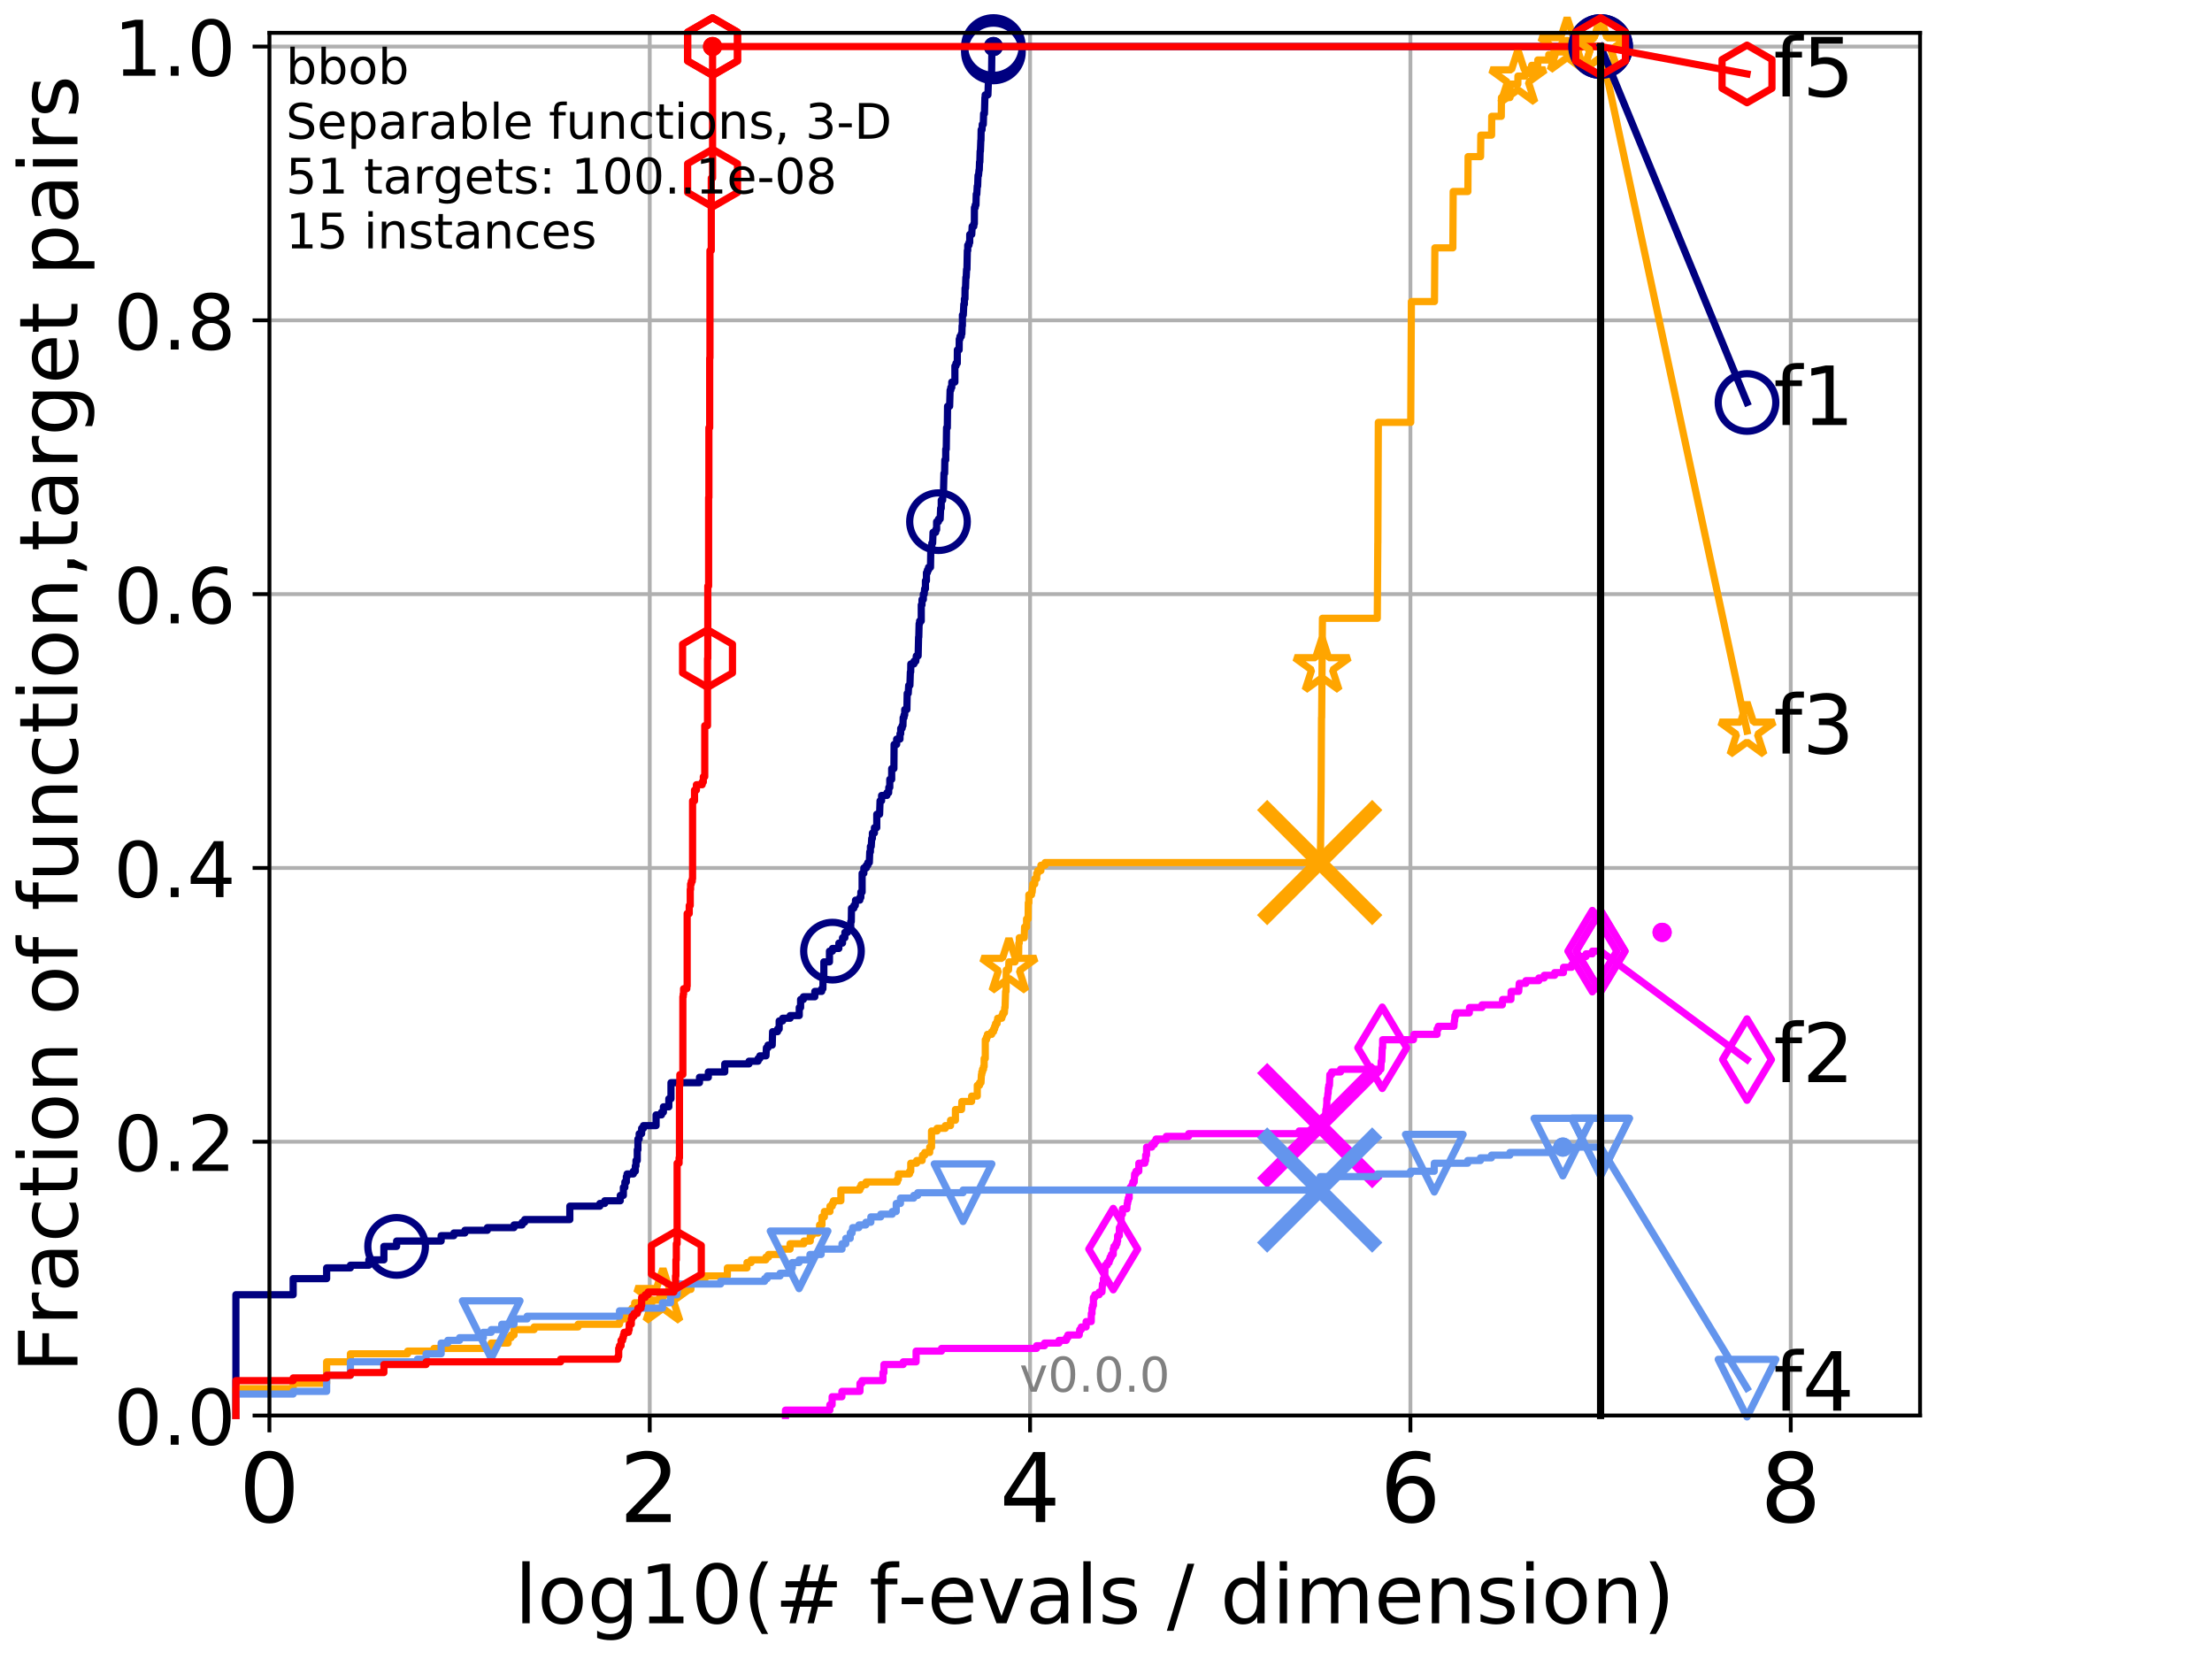 <?xml version="1.0" encoding="utf-8" standalone="no"?>
<!DOCTYPE svg PUBLIC "-//W3C//DTD SVG 1.1//EN"
  "http://www.w3.org/Graphics/SVG/1.1/DTD/svg11.dtd">
<!-- Created with matplotlib (http://matplotlib.org/) -->
<svg height="345.6pt" version="1.1" viewBox="0 0 460.8 345.6" width="460.8pt" xmlns="http://www.w3.org/2000/svg" xmlns:xlink="http://www.w3.org/1999/xlink">
 <defs>
  <style type="text/css">
*{stroke-linecap:butt;stroke-linejoin:round;}
  </style>
 </defs>
 <g id="figure_1">
  <g id="patch_1">
   <path d="M 0 345.6 
L 460.8 345.6 
L 460.8 0 
L 0 0 
z
" style="fill:#ffffff;"/>
  </g>
  <g id="axes_1">
   <g id="patch_2">
    <path d="M 56.12 294.88 
L 399.984 294.88 
L 399.984 6.845 
L 56.12 6.845 
z
" style="fill:#ffffff;"/>
   </g>
   <g id="matplotlib.axis_1">
    <g id="xtick_1">
     <g id="line2d_1">
      <path clip-path="url(#pa5a9b9c8d5)" d="M 56.12 294.88 
L 56.12 6.845 
" style="fill:none;stroke:#b0b0b0;stroke-linecap:square;stroke-width:0.8;"/>
     </g>
     <g id="line2d_2">
      <defs>
       <path d="M 0 0 
L 0 3.5 
" id="m0d2aac55e3" style="stroke:#000000;stroke-width:0.8;"/>
      </defs>
      <g>
       <use style="stroke:#000000;stroke-width:0.8;" x="56.12" xlink:href="#m0d2aac55e3" y="294.88"/>
      </g>
     </g>
     <g id="text_1">
      <!-- 0 -->
      <defs>
       <path d="M 31.781 66.406 
Q 24.172 66.406 20.328 58.906 
Q 16.5 51.422 16.5 36.375 
Q 16.5 21.391 20.328 13.891 
Q 24.172 6.391 31.781 6.391 
Q 39.453 6.391 43.281 13.891 
Q 47.125 21.391 47.125 36.375 
Q 47.125 51.422 43.281 58.906 
Q 39.453 66.406 31.781 66.406 
z
M 31.781 74.219 
Q 44.047 74.219 50.516 64.516 
Q 56.984 54.828 56.984 36.375 
Q 56.984 17.969 50.516 8.266 
Q 44.047 -1.422 31.781 -1.422 
Q 19.531 -1.422 13.062 8.266 
Q 6.594 17.969 6.594 36.375 
Q 6.594 54.828 13.062 64.516 
Q 19.531 74.219 31.781 74.219 
z
" id="DejaVuSans-30"/>
      </defs>
      <g transform="translate(49.758 317.077)scale(0.2 -0.2)">
       <use xlink:href="#DejaVuSans-30"/>
      </g>
     </g>
    </g>
    <g id="xtick_2">
     <g id="line2d_3">
      <path clip-path="url(#pa5a9b9c8d5)" d="M 135.351 294.88 
L 135.351 6.845 
" style="fill:none;stroke:#b0b0b0;stroke-linecap:square;stroke-width:0.8;"/>
     </g>
     <g id="line2d_4">
      <g>
       <use style="stroke:#000000;stroke-width:0.8;" x="135.351" xlink:href="#m0d2aac55e3" y="294.88"/>
      </g>
     </g>
     <g id="text_2">
      <!-- 2 -->
      <defs>
       <path d="M 19.188 8.297 
L 53.609 8.297 
L 53.609 0 
L 7.328 0 
L 7.328 8.297 
Q 12.938 14.109 22.625 23.891 
Q 32.328 33.688 34.812 36.531 
Q 39.547 41.844 41.422 45.531 
Q 43.312 49.219 43.312 52.781 
Q 43.312 58.594 39.234 62.25 
Q 35.156 65.922 28.609 65.922 
Q 23.969 65.922 18.812 64.312 
Q 13.672 62.703 7.812 59.422 
L 7.812 69.391 
Q 13.766 71.781 18.938 73 
Q 24.125 74.219 28.422 74.219 
Q 39.75 74.219 46.484 68.547 
Q 53.219 62.891 53.219 53.422 
Q 53.219 48.922 51.531 44.891 
Q 49.859 40.875 45.406 35.406 
Q 44.188 33.984 37.641 27.219 
Q 31.109 20.453 19.188 8.297 
z
" id="DejaVuSans-32"/>
      </defs>
      <g transform="translate(128.989 317.077)scale(0.2 -0.2)">
       <use xlink:href="#DejaVuSans-32"/>
      </g>
     </g>
    </g>
    <g id="xtick_3">
     <g id="line2d_5">
      <path clip-path="url(#pa5a9b9c8d5)" d="M 214.583 294.88 
L 214.583 6.845 
" style="fill:none;stroke:#b0b0b0;stroke-linecap:square;stroke-width:0.8;"/>
     </g>
     <g id="line2d_6">
      <g>
       <use style="stroke:#000000;stroke-width:0.8;" x="214.583" xlink:href="#m0d2aac55e3" y="294.88"/>
      </g>
     </g>
     <g id="text_3">
      <!-- 4 -->
      <defs>
       <path d="M 37.797 64.312 
L 12.891 25.391 
L 37.797 25.391 
z
M 35.203 72.906 
L 47.609 72.906 
L 47.609 25.391 
L 58.016 25.391 
L 58.016 17.188 
L 47.609 17.188 
L 47.609 0 
L 37.797 0 
L 37.797 17.188 
L 4.891 17.188 
L 4.891 26.703 
z
" id="DejaVuSans-34"/>
      </defs>
      <g transform="translate(208.22 317.077)scale(0.2 -0.2)">
       <use xlink:href="#DejaVuSans-34"/>
      </g>
     </g>
    </g>
    <g id="xtick_4">
     <g id="line2d_7">
      <path clip-path="url(#pa5a9b9c8d5)" d="M 293.814 294.88 
L 293.814 6.845 
" style="fill:none;stroke:#b0b0b0;stroke-linecap:square;stroke-width:0.8;"/>
     </g>
     <g id="line2d_8">
      <g>
       <use style="stroke:#000000;stroke-width:0.8;" x="293.814" xlink:href="#m0d2aac55e3" y="294.88"/>
      </g>
     </g>
     <g id="text_4">
      <!-- 6 -->
      <defs>
       <path d="M 33.016 40.375 
Q 26.375 40.375 22.484 35.828 
Q 18.609 31.297 18.609 23.391 
Q 18.609 15.531 22.484 10.953 
Q 26.375 6.391 33.016 6.391 
Q 39.656 6.391 43.531 10.953 
Q 47.406 15.531 47.406 23.391 
Q 47.406 31.297 43.531 35.828 
Q 39.656 40.375 33.016 40.375 
z
M 52.594 71.297 
L 52.594 62.312 
Q 48.875 64.062 45.094 64.984 
Q 41.312 65.922 37.594 65.922 
Q 27.828 65.922 22.672 59.328 
Q 17.531 52.734 16.797 39.406 
Q 19.672 43.656 24.016 45.922 
Q 28.375 48.188 33.594 48.188 
Q 44.578 48.188 50.953 41.516 
Q 57.328 34.859 57.328 23.391 
Q 57.328 12.156 50.688 5.359 
Q 44.047 -1.422 33.016 -1.422 
Q 20.359 -1.422 13.672 8.266 
Q 6.984 17.969 6.984 36.375 
Q 6.984 53.656 15.188 63.938 
Q 23.391 74.219 37.203 74.219 
Q 40.922 74.219 44.703 73.484 
Q 48.484 72.75 52.594 71.297 
z
" id="DejaVuSans-36"/>
      </defs>
      <g transform="translate(287.452 317.077)scale(0.2 -0.2)">
       <use xlink:href="#DejaVuSans-36"/>
      </g>
     </g>
    </g>
    <g id="xtick_5">
     <g id="line2d_9">
      <path clip-path="url(#pa5a9b9c8d5)" d="M 373.045 294.88 
L 373.045 6.845 
" style="fill:none;stroke:#b0b0b0;stroke-linecap:square;stroke-width:0.8;"/>
     </g>
     <g id="line2d_10">
      <g>
       <use style="stroke:#000000;stroke-width:0.8;" x="373.045" xlink:href="#m0d2aac55e3" y="294.88"/>
      </g>
     </g>
     <g id="text_5">
      <!-- 8 -->
      <defs>
       <path d="M 31.781 34.625 
Q 24.75 34.625 20.719 30.859 
Q 16.703 27.094 16.703 20.516 
Q 16.703 13.922 20.719 10.156 
Q 24.75 6.391 31.781 6.391 
Q 38.812 6.391 42.859 10.172 
Q 46.922 13.969 46.922 20.516 
Q 46.922 27.094 42.891 30.859 
Q 38.875 34.625 31.781 34.625 
z
M 21.922 38.812 
Q 15.578 40.375 12.031 44.719 
Q 8.5 49.078 8.5 55.328 
Q 8.5 64.062 14.719 69.141 
Q 20.953 74.219 31.781 74.219 
Q 42.672 74.219 48.875 69.141 
Q 55.078 64.062 55.078 55.328 
Q 55.078 49.078 51.531 44.719 
Q 48 40.375 41.703 38.812 
Q 48.828 37.156 52.797 32.312 
Q 56.781 27.484 56.781 20.516 
Q 56.781 9.906 50.312 4.234 
Q 43.844 -1.422 31.781 -1.422 
Q 19.734 -1.422 13.25 4.234 
Q 6.781 9.906 6.781 20.516 
Q 6.781 27.484 10.781 32.312 
Q 14.797 37.156 21.922 38.812 
z
M 18.312 54.391 
Q 18.312 48.734 21.844 45.562 
Q 25.391 42.391 31.781 42.391 
Q 38.141 42.391 41.719 45.562 
Q 45.312 48.734 45.312 54.391 
Q 45.312 60.062 41.719 63.234 
Q 38.141 66.406 31.781 66.406 
Q 25.391 66.406 21.844 63.234 
Q 18.312 60.062 18.312 54.391 
z
" id="DejaVuSans-38"/>
      </defs>
      <g transform="translate(366.683 317.077)scale(0.2 -0.2)">
       <use xlink:href="#DejaVuSans-38"/>
      </g>
     </g>
    </g>
    <g id="text_6">
     <!-- log10(# f-evals / dimension) -->
     <defs>
      <path d="M 9.422 75.984 
L 18.406 75.984 
L 18.406 0 
L 9.422 0 
z
" id="DejaVuSans-6c"/>
      <path d="M 30.609 48.391 
Q 23.391 48.391 19.188 42.75 
Q 14.984 37.109 14.984 27.297 
Q 14.984 17.484 19.156 11.844 
Q 23.344 6.203 30.609 6.203 
Q 37.797 6.203 41.984 11.859 
Q 46.188 17.531 46.188 27.297 
Q 46.188 37.016 41.984 42.703 
Q 37.797 48.391 30.609 48.391 
z
M 30.609 56 
Q 42.328 56 49.016 48.375 
Q 55.719 40.766 55.719 27.297 
Q 55.719 13.875 49.016 6.219 
Q 42.328 -1.422 30.609 -1.422 
Q 18.844 -1.422 12.172 6.219 
Q 5.516 13.875 5.516 27.297 
Q 5.516 40.766 12.172 48.375 
Q 18.844 56 30.609 56 
z
" id="DejaVuSans-6f"/>
      <path d="M 45.406 27.984 
Q 45.406 37.75 41.375 43.109 
Q 37.359 48.484 30.078 48.484 
Q 22.859 48.484 18.828 43.109 
Q 14.797 37.75 14.797 27.984 
Q 14.797 18.266 18.828 12.891 
Q 22.859 7.516 30.078 7.516 
Q 37.359 7.516 41.375 12.891 
Q 45.406 18.266 45.406 27.984 
z
M 54.391 6.781 
Q 54.391 -7.172 48.188 -13.984 
Q 42 -20.797 29.203 -20.797 
Q 24.469 -20.797 20.266 -20.094 
Q 16.062 -19.391 12.109 -17.922 
L 12.109 -9.188 
Q 16.062 -11.328 19.922 -12.344 
Q 23.781 -13.375 27.781 -13.375 
Q 36.625 -13.375 41.016 -8.766 
Q 45.406 -4.156 45.406 5.172 
L 45.406 9.625 
Q 42.625 4.781 38.281 2.391 
Q 33.938 0 27.875 0 
Q 17.828 0 11.672 7.656 
Q 5.516 15.328 5.516 27.984 
Q 5.516 40.672 11.672 48.328 
Q 17.828 56 27.875 56 
Q 33.938 56 38.281 53.609 
Q 42.625 51.219 45.406 46.391 
L 45.406 54.688 
L 54.391 54.688 
z
" id="DejaVuSans-67"/>
      <path d="M 12.406 8.297 
L 28.516 8.297 
L 28.516 63.922 
L 10.984 60.406 
L 10.984 69.391 
L 28.422 72.906 
L 38.281 72.906 
L 38.281 8.297 
L 54.391 8.297 
L 54.391 0 
L 12.406 0 
z
" id="DejaVuSans-31"/>
      <path d="M 31 75.875 
Q 24.469 64.656 21.281 53.656 
Q 18.109 42.672 18.109 31.391 
Q 18.109 20.125 21.312 9.062 
Q 24.516 -2 31 -13.188 
L 23.188 -13.188 
Q 15.875 -1.703 12.234 9.375 
Q 8.594 20.453 8.594 31.391 
Q 8.594 42.281 12.203 53.312 
Q 15.828 64.359 23.188 75.875 
z
" id="DejaVuSans-28"/>
      <path d="M 51.125 44 
L 36.922 44 
L 32.812 27.688 
L 47.125 27.688 
z
M 43.797 71.781 
L 38.719 51.516 
L 52.984 51.516 
L 58.109 71.781 
L 65.922 71.781 
L 60.891 51.516 
L 76.125 51.516 
L 76.125 44 
L 58.984 44 
L 54.984 27.688 
L 70.516 27.688 
L 70.516 20.219 
L 53.078 20.219 
L 48 0 
L 40.188 0 
L 45.219 20.219 
L 30.906 20.219 
L 25.875 0 
L 18.016 0 
L 23.094 20.219 
L 7.719 20.219 
L 7.719 27.688 
L 24.906 27.688 
L 29 44 
L 13.281 44 
L 13.281 51.516 
L 30.906 51.516 
L 35.891 71.781 
z
" id="DejaVuSans-23"/>
      <path id="DejaVuSans-20"/>
      <path d="M 37.109 75.984 
L 37.109 68.5 
L 28.516 68.5 
Q 23.688 68.5 21.797 66.547 
Q 19.922 64.594 19.922 59.516 
L 19.922 54.688 
L 34.719 54.688 
L 34.719 47.703 
L 19.922 47.703 
L 19.922 0 
L 10.891 0 
L 10.891 47.703 
L 2.297 47.703 
L 2.297 54.688 
L 10.891 54.688 
L 10.891 58.5 
Q 10.891 67.625 15.141 71.797 
Q 19.391 75.984 28.609 75.984 
z
" id="DejaVuSans-66"/>
      <path d="M 4.891 31.391 
L 31.203 31.391 
L 31.203 23.391 
L 4.891 23.391 
z
" id="DejaVuSans-2d"/>
      <path d="M 56.203 29.594 
L 56.203 25.203 
L 14.891 25.203 
Q 15.484 15.922 20.484 11.062 
Q 25.484 6.203 34.422 6.203 
Q 39.594 6.203 44.453 7.469 
Q 49.312 8.734 54.109 11.281 
L 54.109 2.781 
Q 49.266 0.734 44.188 -0.344 
Q 39.109 -1.422 33.891 -1.422 
Q 20.797 -1.422 13.156 6.188 
Q 5.516 13.812 5.516 26.812 
Q 5.516 40.234 12.766 48.109 
Q 20.016 56 32.328 56 
Q 43.359 56 49.781 48.891 
Q 56.203 41.797 56.203 29.594 
z
M 47.219 32.234 
Q 47.125 39.594 43.094 43.984 
Q 39.062 48.391 32.422 48.391 
Q 24.906 48.391 20.391 44.141 
Q 15.875 39.891 15.188 32.172 
z
" id="DejaVuSans-65"/>
      <path d="M 2.984 54.688 
L 12.5 54.688 
L 29.594 8.797 
L 46.688 54.688 
L 56.203 54.688 
L 35.688 0 
L 23.484 0 
z
" id="DejaVuSans-76"/>
      <path d="M 34.281 27.484 
Q 23.391 27.484 19.188 25 
Q 14.984 22.516 14.984 16.5 
Q 14.984 11.719 18.141 8.906 
Q 21.297 6.109 26.703 6.109 
Q 34.188 6.109 38.703 11.406 
Q 43.219 16.703 43.219 25.484 
L 43.219 27.484 
z
M 52.203 31.203 
L 52.203 0 
L 43.219 0 
L 43.219 8.297 
Q 40.141 3.328 35.547 0.953 
Q 30.953 -1.422 24.312 -1.422 
Q 15.922 -1.422 10.953 3.297 
Q 6 8.016 6 15.922 
Q 6 25.141 12.172 29.828 
Q 18.359 34.516 30.609 34.516 
L 43.219 34.516 
L 43.219 35.406 
Q 43.219 41.609 39.141 45 
Q 35.062 48.391 27.688 48.391 
Q 23 48.391 18.547 47.266 
Q 14.109 46.141 10.016 43.891 
L 10.016 52.203 
Q 14.938 54.109 19.578 55.047 
Q 24.219 56 28.609 56 
Q 40.484 56 46.344 49.844 
Q 52.203 43.703 52.203 31.203 
z
" id="DejaVuSans-61"/>
      <path d="M 44.281 53.078 
L 44.281 44.578 
Q 40.484 46.531 36.375 47.5 
Q 32.281 48.484 27.875 48.484 
Q 21.188 48.484 17.844 46.438 
Q 14.5 44.391 14.5 40.281 
Q 14.5 37.156 16.891 35.375 
Q 19.281 33.594 26.516 31.984 
L 29.594 31.297 
Q 39.156 29.25 43.188 25.516 
Q 47.219 21.781 47.219 15.094 
Q 47.219 7.469 41.188 3.016 
Q 35.156 -1.422 24.609 -1.422 
Q 20.219 -1.422 15.453 -0.562 
Q 10.688 0.297 5.422 2 
L 5.422 11.281 
Q 10.406 8.688 15.234 7.391 
Q 20.062 6.109 24.812 6.109 
Q 31.156 6.109 34.562 8.281 
Q 37.984 10.453 37.984 14.406 
Q 37.984 18.062 35.516 20.016 
Q 33.062 21.969 24.703 23.781 
L 21.578 24.516 
Q 13.234 26.266 9.516 29.906 
Q 5.812 33.547 5.812 39.891 
Q 5.812 47.609 11.281 51.797 
Q 16.75 56 26.812 56 
Q 31.781 56 36.172 55.266 
Q 40.578 54.547 44.281 53.078 
z
" id="DejaVuSans-73"/>
      <path d="M 25.391 72.906 
L 33.688 72.906 
L 8.297 -9.281 
L 0 -9.281 
z
" id="DejaVuSans-2f"/>
      <path d="M 45.406 46.391 
L 45.406 75.984 
L 54.391 75.984 
L 54.391 0 
L 45.406 0 
L 45.406 8.203 
Q 42.578 3.328 38.25 0.953 
Q 33.938 -1.422 27.875 -1.422 
Q 17.969 -1.422 11.734 6.484 
Q 5.516 14.406 5.516 27.297 
Q 5.516 40.188 11.734 48.094 
Q 17.969 56 27.875 56 
Q 33.938 56 38.25 53.625 
Q 42.578 51.266 45.406 46.391 
z
M 14.797 27.297 
Q 14.797 17.391 18.875 11.75 
Q 22.953 6.109 30.078 6.109 
Q 37.203 6.109 41.297 11.75 
Q 45.406 17.391 45.406 27.297 
Q 45.406 37.203 41.297 42.844 
Q 37.203 48.484 30.078 48.484 
Q 22.953 48.484 18.875 42.844 
Q 14.797 37.203 14.797 27.297 
z
" id="DejaVuSans-64"/>
      <path d="M 9.422 54.688 
L 18.406 54.688 
L 18.406 0 
L 9.422 0 
z
M 9.422 75.984 
L 18.406 75.984 
L 18.406 64.594 
L 9.422 64.594 
z
" id="DejaVuSans-69"/>
      <path d="M 52 44.188 
Q 55.375 50.25 60.062 53.125 
Q 64.75 56 71.094 56 
Q 79.641 56 84.281 50.016 
Q 88.922 44.047 88.922 33.016 
L 88.922 0 
L 79.891 0 
L 79.891 32.719 
Q 79.891 40.578 77.094 44.375 
Q 74.312 48.188 68.609 48.188 
Q 61.625 48.188 57.562 43.547 
Q 53.516 38.922 53.516 30.906 
L 53.516 0 
L 44.484 0 
L 44.484 32.719 
Q 44.484 40.625 41.703 44.406 
Q 38.922 48.188 33.109 48.188 
Q 26.219 48.188 22.156 43.531 
Q 18.109 38.875 18.109 30.906 
L 18.109 0 
L 9.078 0 
L 9.078 54.688 
L 18.109 54.688 
L 18.109 46.188 
Q 21.188 51.219 25.484 53.609 
Q 29.781 56 35.688 56 
Q 41.656 56 45.828 52.969 
Q 50 49.953 52 44.188 
z
" id="DejaVuSans-6d"/>
      <path d="M 54.891 33.016 
L 54.891 0 
L 45.906 0 
L 45.906 32.719 
Q 45.906 40.484 42.875 44.328 
Q 39.844 48.188 33.797 48.188 
Q 26.516 48.188 22.312 43.547 
Q 18.109 38.922 18.109 30.906 
L 18.109 0 
L 9.078 0 
L 9.078 54.688 
L 18.109 54.688 
L 18.109 46.188 
Q 21.344 51.125 25.703 53.562 
Q 30.078 56 35.797 56 
Q 45.219 56 50.047 50.172 
Q 54.891 44.344 54.891 33.016 
z
" id="DejaVuSans-6e"/>
      <path d="M 8.016 75.875 
L 15.828 75.875 
Q 23.141 64.359 26.781 53.312 
Q 30.422 42.281 30.422 31.391 
Q 30.422 20.453 26.781 9.375 
Q 23.141 -1.703 15.828 -13.188 
L 8.016 -13.188 
Q 14.5 -2 17.703 9.062 
Q 20.906 20.125 20.906 31.391 
Q 20.906 42.672 17.703 53.656 
Q 14.5 64.656 8.016 75.875 
z
" id="DejaVuSans-29"/>
     </defs>
     <g transform="translate(107.211 338.154)scale(0.17 -0.17)">
      <use xlink:href="#DejaVuSans-6c"/>
      <use x="27.783" xlink:href="#DejaVuSans-6f"/>
      <use x="88.965" xlink:href="#DejaVuSans-67"/>
      <use x="152.441" xlink:href="#DejaVuSans-31"/>
      <use x="216.064" xlink:href="#DejaVuSans-30"/>
      <use x="279.688" xlink:href="#DejaVuSans-28"/>
      <use x="318.701" xlink:href="#DejaVuSans-23"/>
      <use x="402.49" xlink:href="#DejaVuSans-20"/>
      <use x="434.277" xlink:href="#DejaVuSans-66"/>
      <use x="469.404" xlink:href="#DejaVuSans-2d"/>
      <use x="505.488" xlink:href="#DejaVuSans-65"/>
      <use x="567.012" xlink:href="#DejaVuSans-76"/>
      <use x="626.191" xlink:href="#DejaVuSans-61"/>
      <use x="687.471" xlink:href="#DejaVuSans-6c"/>
      <use x="715.254" xlink:href="#DejaVuSans-73"/>
      <use x="767.354" xlink:href="#DejaVuSans-20"/>
      <use x="799.141" xlink:href="#DejaVuSans-2f"/>
      <use x="832.832" xlink:href="#DejaVuSans-20"/>
      <use x="864.619" xlink:href="#DejaVuSans-64"/>
      <use x="928.096" xlink:href="#DejaVuSans-69"/>
      <use x="955.879" xlink:href="#DejaVuSans-6d"/>
      <use x="1053.291" xlink:href="#DejaVuSans-65"/>
      <use x="1114.814" xlink:href="#DejaVuSans-6e"/>
      <use x="1178.193" xlink:href="#DejaVuSans-73"/>
      <use x="1230.293" xlink:href="#DejaVuSans-69"/>
      <use x="1258.076" xlink:href="#DejaVuSans-6f"/>
      <use x="1319.258" xlink:href="#DejaVuSans-6e"/>
      <use x="1382.637" xlink:href="#DejaVuSans-29"/>
     </g>
    </g>
   </g>
   <g id="matplotlib.axis_2">
    <g id="ytick_1">
     <g id="line2d_11">
      <path clip-path="url(#pa5a9b9c8d5)" d="M 56.12 294.88 
L 399.984 294.88 
" style="fill:none;stroke:#b0b0b0;stroke-linecap:square;stroke-width:0.8;"/>
     </g>
     <g id="line2d_12">
      <defs>
       <path d="M 0 0 
L -3.5 0 
" id="md748b689b1" style="stroke:#000000;stroke-width:0.8;"/>
      </defs>
      <g>
       <use style="stroke:#000000;stroke-width:0.8;" x="56.12" xlink:href="#md748b689b1" y="294.88"/>
      </g>
     </g>
     <g id="text_7">
      <!-- 0.0 -->
      <defs>
       <path d="M 10.688 12.406 
L 21 12.406 
L 21 0 
L 10.688 0 
z
" id="DejaVuSans-2e"/>
      </defs>
      <g transform="translate(23.675 300.959)scale(0.16 -0.16)">
       <use xlink:href="#DejaVuSans-30"/>
       <use x="63.623" xlink:href="#DejaVuSans-2e"/>
       <use x="95.41" xlink:href="#DejaVuSans-30"/>
      </g>
     </g>
    </g>
    <g id="ytick_2">
     <g id="line2d_13">
      <path clip-path="url(#pa5a9b9c8d5)" d="M 56.12 237.843 
L 399.984 237.843 
" style="fill:none;stroke:#b0b0b0;stroke-linecap:square;stroke-width:0.8;"/>
     </g>
     <g id="line2d_14">
      <g>
       <use style="stroke:#000000;stroke-width:0.8;" x="56.12" xlink:href="#md748b689b1" y="237.843"/>
      </g>
     </g>
     <g id="text_8">
      <!-- 0.2 -->
      <g transform="translate(23.675 243.922)scale(0.16 -0.16)">
       <use xlink:href="#DejaVuSans-30"/>
       <use x="63.623" xlink:href="#DejaVuSans-2e"/>
       <use x="95.41" xlink:href="#DejaVuSans-32"/>
      </g>
     </g>
    </g>
    <g id="ytick_3">
     <g id="line2d_15">
      <path clip-path="url(#pa5a9b9c8d5)" d="M 56.12 180.807 
L 399.984 180.807 
" style="fill:none;stroke:#b0b0b0;stroke-linecap:square;stroke-width:0.8;"/>
     </g>
     <g id="line2d_16">
      <g>
       <use style="stroke:#000000;stroke-width:0.8;" x="56.12" xlink:href="#md748b689b1" y="180.807"/>
      </g>
     </g>
     <g id="text_9">
      <!-- 0.4 -->
      <g transform="translate(23.675 186.886)scale(0.16 -0.16)">
       <use xlink:href="#DejaVuSans-30"/>
       <use x="63.623" xlink:href="#DejaVuSans-2e"/>
       <use x="95.41" xlink:href="#DejaVuSans-34"/>
      </g>
     </g>
    </g>
    <g id="ytick_4">
     <g id="line2d_17">
      <path clip-path="url(#pa5a9b9c8d5)" d="M 56.12 123.77 
L 399.984 123.77 
" style="fill:none;stroke:#b0b0b0;stroke-linecap:square;stroke-width:0.8;"/>
     </g>
     <g id="line2d_18">
      <g>
       <use style="stroke:#000000;stroke-width:0.8;" x="56.12" xlink:href="#md748b689b1" y="123.77"/>
      </g>
     </g>
     <g id="text_10">
      <!-- 0.6 -->
      <g transform="translate(23.675 129.849)scale(0.16 -0.16)">
       <use xlink:href="#DejaVuSans-30"/>
       <use x="63.623" xlink:href="#DejaVuSans-2e"/>
       <use x="95.41" xlink:href="#DejaVuSans-36"/>
      </g>
     </g>
    </g>
    <g id="ytick_5">
     <g id="line2d_19">
      <path clip-path="url(#pa5a9b9c8d5)" d="M 56.12 66.734 
L 399.984 66.734 
" style="fill:none;stroke:#b0b0b0;stroke-linecap:square;stroke-width:0.8;"/>
     </g>
     <g id="line2d_20">
      <g>
       <use style="stroke:#000000;stroke-width:0.8;" x="56.12" xlink:href="#md748b689b1" y="66.734"/>
      </g>
     </g>
     <g id="text_11">
      <!-- 0.8 -->
      <g transform="translate(23.675 72.812)scale(0.16 -0.16)">
       <use xlink:href="#DejaVuSans-30"/>
       <use x="63.623" xlink:href="#DejaVuSans-2e"/>
       <use x="95.41" xlink:href="#DejaVuSans-38"/>
      </g>
     </g>
    </g>
    <g id="ytick_6">
     <g id="line2d_21">
      <path clip-path="url(#pa5a9b9c8d5)" d="M 56.12 9.697 
L 399.984 9.697 
" style="fill:none;stroke:#b0b0b0;stroke-linecap:square;stroke-width:0.8;"/>
     </g>
     <g id="line2d_22">
      <g>
       <use style="stroke:#000000;stroke-width:0.8;" x="56.12" xlink:href="#md748b689b1" y="9.697"/>
      </g>
     </g>
     <g id="text_12">
      <!-- 1.0 -->
      <g transform="translate(23.675 15.776)scale(0.16 -0.16)">
       <use xlink:href="#DejaVuSans-31"/>
       <use x="63.623" xlink:href="#DejaVuSans-2e"/>
       <use x="95.41" xlink:href="#DejaVuSans-30"/>
      </g>
     </g>
    </g>
    <g id="text_13">
     <!-- Fraction of function,target pairs -->
     <defs>
      <path d="M 9.812 72.906 
L 51.703 72.906 
L 51.703 64.594 
L 19.672 64.594 
L 19.672 43.109 
L 48.578 43.109 
L 48.578 34.812 
L 19.672 34.812 
L 19.672 0 
L 9.812 0 
z
" id="DejaVuSans-46"/>
      <path d="M 41.109 46.297 
Q 39.594 47.172 37.812 47.578 
Q 36.031 48 33.891 48 
Q 26.266 48 22.188 43.047 
Q 18.109 38.094 18.109 28.812 
L 18.109 0 
L 9.078 0 
L 9.078 54.688 
L 18.109 54.688 
L 18.109 46.188 
Q 20.953 51.172 25.484 53.578 
Q 30.031 56 36.531 56 
Q 37.453 56 38.578 55.875 
Q 39.703 55.766 41.062 55.516 
z
" id="DejaVuSans-72"/>
      <path d="M 48.781 52.594 
L 48.781 44.188 
Q 44.969 46.297 41.141 47.344 
Q 37.312 48.391 33.406 48.391 
Q 24.656 48.391 19.812 42.844 
Q 14.984 37.312 14.984 27.297 
Q 14.984 17.281 19.812 11.734 
Q 24.656 6.203 33.406 6.203 
Q 37.312 6.203 41.141 7.25 
Q 44.969 8.297 48.781 10.406 
L 48.781 2.094 
Q 45.016 0.344 40.984 -0.531 
Q 36.969 -1.422 32.422 -1.422 
Q 20.062 -1.422 12.781 6.344 
Q 5.516 14.109 5.516 27.297 
Q 5.516 40.672 12.859 48.328 
Q 20.219 56 33.016 56 
Q 37.156 56 41.109 55.141 
Q 45.062 54.297 48.781 52.594 
z
" id="DejaVuSans-63"/>
      <path d="M 18.312 70.219 
L 18.312 54.688 
L 36.812 54.688 
L 36.812 47.703 
L 18.312 47.703 
L 18.312 18.016 
Q 18.312 11.328 20.141 9.422 
Q 21.969 7.516 27.594 7.516 
L 36.812 7.516 
L 36.812 0 
L 27.594 0 
Q 17.188 0 13.234 3.875 
Q 9.281 7.766 9.281 18.016 
L 9.281 47.703 
L 2.688 47.703 
L 2.688 54.688 
L 9.281 54.688 
L 9.281 70.219 
z
" id="DejaVuSans-74"/>
      <path d="M 8.5 21.578 
L 8.5 54.688 
L 17.484 54.688 
L 17.484 21.922 
Q 17.484 14.156 20.5 10.266 
Q 23.531 6.391 29.594 6.391 
Q 36.859 6.391 41.078 11.031 
Q 45.312 15.672 45.312 23.688 
L 45.312 54.688 
L 54.297 54.688 
L 54.297 0 
L 45.312 0 
L 45.312 8.406 
Q 42.047 3.422 37.719 1 
Q 33.406 -1.422 27.688 -1.422 
Q 18.266 -1.422 13.375 4.438 
Q 8.5 10.297 8.5 21.578 
z
M 31.109 56 
z
" id="DejaVuSans-75"/>
      <path d="M 11.719 12.406 
L 22.016 12.406 
L 22.016 4 
L 14.016 -11.625 
L 7.719 -11.625 
L 11.719 4 
z
" id="DejaVuSans-2c"/>
      <path d="M 18.109 8.203 
L 18.109 -20.797 
L 9.078 -20.797 
L 9.078 54.688 
L 18.109 54.688 
L 18.109 46.391 
Q 20.953 51.266 25.266 53.625 
Q 29.594 56 35.594 56 
Q 45.562 56 51.781 48.094 
Q 58.016 40.188 58.016 27.297 
Q 58.016 14.406 51.781 6.484 
Q 45.562 -1.422 35.594 -1.422 
Q 29.594 -1.422 25.266 0.953 
Q 20.953 3.328 18.109 8.203 
z
M 48.688 27.297 
Q 48.688 37.203 44.609 42.844 
Q 40.531 48.484 33.406 48.484 
Q 26.266 48.484 22.188 42.844 
Q 18.109 37.203 18.109 27.297 
Q 18.109 17.391 22.188 11.75 
Q 26.266 6.109 33.406 6.109 
Q 40.531 6.109 44.609 11.75 
Q 48.688 17.391 48.688 27.297 
z
" id="DejaVuSans-70"/>
     </defs>
     <g transform="translate(16.14 286.002)rotate(-90)scale(0.17 -0.17)">
      <use xlink:href="#DejaVuSans-46"/>
      <use x="57.41" xlink:href="#DejaVuSans-72"/>
      <use x="98.523" xlink:href="#DejaVuSans-61"/>
      <use x="159.803" xlink:href="#DejaVuSans-63"/>
      <use x="214.783" xlink:href="#DejaVuSans-74"/>
      <use x="253.992" xlink:href="#DejaVuSans-69"/>
      <use x="281.775" xlink:href="#DejaVuSans-6f"/>
      <use x="342.957" xlink:href="#DejaVuSans-6e"/>
      <use x="406.336" xlink:href="#DejaVuSans-20"/>
      <use x="438.123" xlink:href="#DejaVuSans-6f"/>
      <use x="499.305" xlink:href="#DejaVuSans-66"/>
      <use x="534.51" xlink:href="#DejaVuSans-20"/>
      <use x="566.297" xlink:href="#DejaVuSans-66"/>
      <use x="601.502" xlink:href="#DejaVuSans-75"/>
      <use x="664.881" xlink:href="#DejaVuSans-6e"/>
      <use x="728.26" xlink:href="#DejaVuSans-63"/>
      <use x="783.24" xlink:href="#DejaVuSans-74"/>
      <use x="822.449" xlink:href="#DejaVuSans-69"/>
      <use x="850.232" xlink:href="#DejaVuSans-6f"/>
      <use x="911.414" xlink:href="#DejaVuSans-6e"/>
      <use x="974.793" xlink:href="#DejaVuSans-2c"/>
      <use x="1006.58" xlink:href="#DejaVuSans-74"/>
      <use x="1045.789" xlink:href="#DejaVuSans-61"/>
      <use x="1107.068" xlink:href="#DejaVuSans-72"/>
      <use x="1148.166" xlink:href="#DejaVuSans-67"/>
      <use x="1211.643" xlink:href="#DejaVuSans-65"/>
      <use x="1273.166" xlink:href="#DejaVuSans-74"/>
      <use x="1312.375" xlink:href="#DejaVuSans-20"/>
      <use x="1344.162" xlink:href="#DejaVuSans-70"/>
      <use x="1407.639" xlink:href="#DejaVuSans-61"/>
      <use x="1468.918" xlink:href="#DejaVuSans-69"/>
      <use x="1496.701" xlink:href="#DejaVuSans-72"/>
      <use x="1537.814" xlink:href="#DejaVuSans-73"/>
     </g>
    </g>
   </g>
   <g id="line2d_23">
    <defs>
     <path d="M 0 1.5 
C 0.398 1.5 0.779 1.342 1.061 1.061 
C 1.342 0.779 1.5 0.398 1.5 0 
C 1.5 -0.398 1.342 -0.779 1.061 -1.061 
C 0.779 -1.342 0.398 -1.5 0 -1.5 
C -0.398 -1.5 -0.779 -1.342 -1.061 -1.061 
C -1.342 -0.779 -1.5 -0.398 -1.5 0 
C -1.5 0.398 -1.342 0.779 -1.061 1.061 
C -0.779 1.342 -0.398 1.5 0 1.5 
z
" id="m9cde08d2dd" style="stroke:#000080;"/>
    </defs>
    <g>
     <use style="fill:#000080;stroke:#000080;" x="206.946" xlink:href="#m9cde08d2dd" y="9.697"/>
     <use style="fill:#000080;stroke:#000080;" x="206.946" xlink:href="#m9cde08d2dd" y="9.697"/>
    </g>
   </g>
   <g id="line2d_24">
    <path d="M 49.144 294.88 
L 49.144 269.717 
L 61.07 269.717 
L 61.07 266.362 
L 68.046 266.362 
L 68.046 264.125 
L 72.995 264.125 
L 72.995 263.566 
L 76.834 263.566 
L 76.834 262.447 
L 79.971 262.447 
L 79.971 259.652 
L 82.623 259.652 
L 82.623 258.533 
L 91.897 258.533 
L 91.897 257.415 
L 94.549 257.415 
L 94.549 256.856 
L 96.846 256.856 
L 96.846 256.296 
L 101.525 256.296 
L 101.525 255.737 
L 107.078 255.737 
L 107.078 255.178 
L 108.772 255.178 
L 108.772 254.619 
L 109.301 254.619 
L 109.301 254.06 
L 118.704 254.06 
L 118.704 251.264 
L 124.961 251.264 
L 124.961 250.705 
L 125.979 250.705 
L 125.979 250.145 
L 129.215 250.145 
L 129.215 249.027 
L 129.858 249.027 
L 129.858 247.35 
L 130.171 247.35 
L 130.171 246.231 
L 130.478 246.231 
L 130.478 245.113 
L 130.63 245.113 
L 130.63 244.554 
L 131.937 244.554 
L 131.937 243.994 
L 132.352 243.994 
L 132.352 242.876 
L 132.488 242.876 
L 132.488 241.758 
L 132.756 241.758 
L 132.756 239.521 
L 132.889 239.521 
L 132.889 237.284 
L 133.152 237.284 
L 133.152 236.166 
L 133.666 236.166 
L 133.666 235.048 
L 134.041 235.048 
L 134.041 234.488 
L 136.675 234.488 
L 136.675 232.252 
L 137.806 232.252 
L 137.806 231.692 
L 138.199 231.692 
L 138.199 230.574 
L 139.328 230.574 
L 139.328 228.896 
L 139.777 228.896 
L 139.777 225.541 
L 145.717 225.541 
L 145.717 224.423 
L 147.561 224.423 
L 147.561 223.305 
L 150.978 223.305 
L 150.978 221.627 
L 156.031 221.627 
L 156.031 221.068 
L 157.923 221.068 
L 157.923 220.509 
L 158.29 220.509 
L 158.29 219.95 
L 159.571 219.95 
L 159.655 218.272 
L 159.987 218.272 
L 159.987 217.713 
L 160.868 217.713 
L 160.946 214.917 
L 161.977 214.917 
L 161.977 214.358 
L 162.315 214.358 
L 162.315 212.68 
L 163.042 212.68 
L 163.042 212.121 
L 164.598 212.121 
L 164.598 211.562 
L 166.5 211.562 
L 166.5 209.884 
L 166.779 209.884 
L 166.779 208.207 
L 167.36 208.207 
L 167.36 207.648 
L 169.74 207.648 
L 169.74 206.529 
L 171.171 206.529 
L 171.171 205.97 
L 171.426 205.97 
L 171.469 203.174 
L 171.622 203.174 
L 171.622 200.378 
L 172.794 200.378 
L 172.794 198.141 
L 173.42 198.141 
L 173.42 197.582 
L 174.748 197.582 
L 174.748 196.464 
L 175.509 196.464 
L 175.52 195.346 
L 176.002 195.346 
L 176.002 194.227 
L 176.565 194.227 
L 176.565 193.668 
L 177.221 193.668 
L 177.221 191.99 
L 177.342 191.99 
L 177.382 189.195 
L 177.873 189.195 
L 177.873 188.635 
L 178.171 188.635 
L 178.218 187.517 
L 179.115 187.517 
L 179.115 186.958 
L 179.33 186.958 
L 179.33 185.839 
L 179.595 185.839 
L 179.595 181.925 
L 179.959 181.925 
L 179.959 180.807 
L 180.475 180.807 
L 180.475 180.248 
L 180.789 180.248 
L 180.789 179.688 
L 181.097 179.688 
L 181.185 177.452 
L 181.32 177.452 
L 181.32 176.333 
L 181.494 176.333 
L 181.595 174.656 
L 181.735 174.656 
L 181.735 173.537 
L 182.156 173.537 
L 182.156 172.419 
L 182.647 172.419 
L 182.647 169.623 
L 183.239 169.623 
L 183.331 166.827 
L 183.652 166.827 
L 183.652 165.709 
L 184.758 165.709 
L 184.758 165.15 
L 185.124 165.15 
L 185.156 164.031 
L 185.358 164.031 
L 185.358 162.354 
L 185.755 162.354 
L 185.755 160.117 
L 186.214 160.117 
L 186.256 155.084 
L 186.789 155.084 
L 186.789 153.966 
L 187.484 153.966 
L 187.484 152.848 
L 187.633 152.848 
L 187.633 151.729 
L 187.927 151.729 
L 187.927 151.17 
L 188.099 151.17 
L 188.147 149.493 
L 188.328 149.493 
L 188.328 148.933 
L 188.47 148.933 
L 188.47 147.815 
L 188.919 147.815 
L 188.985 144.46 
L 189.202 144.46 
L 189.297 142.782 
L 189.55 142.782 
L 189.643 139.987 
L 189.716 139.987 
L 189.74 138.309 
L 190.398 138.309 
L 190.398 137.75 
L 190.782 137.75 
L 190.887 136.631 
L 191.265 136.631 
L 191.358 132.717 
L 191.402 132.717 
L 191.472 129.921 
L 191.573 129.921 
L 191.573 129.362 
L 191.915 129.362 
L 191.915 126.007 
L 192.069 126.007 
L 192.069 124.889 
L 192.351 124.889 
L 192.351 123.77 
L 192.533 123.77 
L 192.616 122.652 
L 192.784 122.652 
L 192.784 120.974 
L 192.998 120.974 
L 192.998 119.297 
L 193.198 119.297 
L 193.198 118.738 
L 193.431 118.738 
L 193.431 118.178 
L 193.842 118.178 
L 193.907 114.264 
L 194.111 114.264 
L 194.111 113.146 
L 194.288 113.146 
L 194.366 110.909 
L 194.914 110.909 
L 194.914 110.35 
L 195.115 110.35 
L 195.115 108.672 
L 195.505 108.672 
L 195.505 108.113 
L 195.859 108.113 
L 195.954 105.876 
L 196.079 105.876 
L 196.079 104.199 
L 196.373 104.199 
L 196.419 102.521 
L 196.54 102.521 
L 196.641 98.607 
L 196.781 98.607 
L 196.826 95.811 
L 197.012 95.811 
L 197.012 93.574 
L 197.123 93.574 
L 197.186 89.101 
L 197.343 89.101 
L 197.393 84.627 
L 197.83 84.627 
L 197.926 81.272 
L 198.068 81.272 
L 198.068 80.713 
L 198.273 80.713 
L 198.273 79.595 
L 198.921 79.595 
L 198.921 76.24 
L 199.145 76.24 
L 199.145 75.681 
L 199.418 75.681 
L 199.438 72.885 
L 199.804 72.885 
L 199.831 70.648 
L 199.971 70.648 
L 199.971 70.089 
L 200.256 70.089 
L 200.256 69.53 
L 200.377 69.53 
L 200.424 67.852 
L 200.489 67.852 
L 200.489 65.615 
L 200.673 65.615 
L 200.781 63.379 
L 200.9 63.379 
L 200.9 62.26 
L 201.019 62.26 
L 201.04 60.023 
L 201.138 60.023 
L 201.208 57.787 
L 201.277 57.787 
L 201.354 56.109 
L 201.431 56.109 
L 201.514 52.195 
L 201.597 52.195 
L 201.597 51.077 
L 201.854 51.077 
L 201.854 50.517 
L 202.01 50.517 
L 202.014 48.84 
L 202.436 48.84 
L 202.519 47.162 
L 202.86 47.162 
L 202.86 46.603 
L 202.973 46.603 
L 202.989 43.248 
L 203.155 43.248 
L 203.155 42.689 
L 203.314 42.689 
L 203.369 40.452 
L 203.488 40.452 
L 203.577 38.775 
L 203.662 38.775 
L 203.742 36.538 
L 203.845 36.538 
L 203.949 35.419 
L 204 35.419 
L 204.055 33.742 
L 204.121 33.742 
L 204.178 31.505 
L 204.236 31.505 
L 204.32 29.268 
L 204.353 29.268 
L 204.391 27.032 
L 204.578 27.032 
L 204.619 25.913 
L 204.837 25.913 
L 204.903 23.677 
L 205.076 23.677 
L 205.173 20.322 
L 205.23 20.322 
L 205.23 19.762 
L 205.804 19.762 
L 205.903 16.966 
L 206.031 16.966 
L 206.031 16.407 
L 206.551 16.407 
L 206.622 10.815 
L 206.946 10.815 
L 206.946 9.697 
L 333.43 9.697 
L 333.43 9.697 
" style="fill:none;stroke:#000080;stroke-linecap:square;stroke-width:1.5;"/>
   </g>
   <g id="line2d_25">
    <defs>
     <path d="M 0 6 
C 1.591 6 3.117 5.368 4.243 4.243 
C 5.368 3.117 6 1.591 6 0 
C 6 -1.591 5.368 -3.117 4.243 -4.243 
C 3.117 -5.368 1.591 -6 0 -6 
C -1.591 -6 -3.117 -5.368 -4.243 -4.243 
C -5.368 -3.117 -6 -1.591 -6 0 
C -6 1.591 -5.368 3.117 -4.243 4.243 
C -3.117 5.368 -1.591 6 0 6 
z
" id="m54c3a23ad4" style="stroke:#000080;stroke-width:1.5;"/>
    </defs>
    <g>
     <use style="fill-opacity:0;stroke:#000080;stroke-width:1.5;" x="82.623" xlink:href="#m54c3a23ad4" y="259.652"/>
     <use style="fill-opacity:0;stroke:#000080;stroke-width:1.5;" x="173.42" xlink:href="#m54c3a23ad4" y="198.141"/>
     <use style="fill-opacity:0;stroke:#000080;stroke-width:1.5;" x="195.505" xlink:href="#m54c3a23ad4" y="108.672"/>
     <use style="fill-opacity:0;stroke:#000080;stroke-width:1.5;" x="206.946" xlink:href="#m54c3a23ad4" y="10.815"/>
     <use style="fill-opacity:0;stroke:#000080;stroke-width:1.5;" x="206.946" xlink:href="#m54c3a23ad4" y="9.697"/>
     <use style="fill-opacity:0;stroke:#000080;stroke-width:1.5;" x="333.43" xlink:href="#m54c3a23ad4" y="9.697"/>
    </g>
   </g>
   <g id="line2d_26">
    <path style="fill:none;stroke:#000080;stroke-linecap:square;stroke-width:1.5;"/>
    <g/>
   </g>
   <g id="line2d_27">
    <defs>
     <path d="M 0 1.5 
C 0.398 1.5 0.779 1.342 1.061 1.061 
C 1.342 0.779 1.5 0.398 1.5 0 
C 1.5 -0.398 1.342 -0.779 1.061 -1.061 
C 0.779 -1.342 0.398 -1.5 0 -1.5 
C -0.398 -1.5 -0.779 -1.342 -1.061 -1.061 
C -1.342 -0.779 -1.5 -0.398 -1.5 0 
C -1.5 0.398 -1.342 0.779 -1.061 1.061 
C -0.779 1.342 -0.398 1.5 0 1.5 
z
" id="m7a1a79efe2" style="stroke:#ff00ff;"/>
    </defs>
    <g>
     <use style="fill:#ff00ff;stroke:#ff00ff;" x="346.25" xlink:href="#m7a1a79efe2" y="194.227"/>
     <use style="fill:#ff00ff;stroke:#ff00ff;" x="346.25" xlink:href="#m7a1a79efe2" y="194.227"/>
    </g>
   </g>
   <g id="line2d_28">
    <path d="M 163.628 294.88 
L 163.628 293.762 
L 172.872 293.762 
L 172.872 292.643 
L 173.344 292.643 
L 173.344 290.966 
L 175.386 290.966 
L 175.386 289.847 
L 179.151 289.847 
L 179.151 288.17 
L 179.551 288.17 
L 179.551 287.611 
L 183.934 287.611 
L 183.934 285.933 
L 184.137 285.933 
L 184.137 284.256 
L 188.153 284.256 
L 188.153 283.696 
L 190.841 283.696 
L 190.841 281.46 
L 196.13 281.46 
L 196.13 280.9 
L 215.938 280.9 
L 215.938 280.341 
L 217.597 280.341 
L 217.597 279.782 
L 220.607 279.782 
L 220.607 279.223 
L 222.134 279.223 
L 222.134 278.664 
L 222.454 278.664 
L 222.454 278.105 
L 224.817 278.105 
L 224.926 276.986 
L 225.255 276.986 
L 225.255 276.427 
L 226.257 276.427 
L 226.257 275.309 
L 227.326 275.309 
L 227.343 273.631 
L 227.483 273.631 
L 227.483 272.513 
L 227.602 272.513 
L 227.602 271.954 
L 227.78 271.954 
L 227.78 270.276 
L 228.079 270.276 
L 228.079 269.717 
L 228.969 269.717 
L 228.969 269.158 
L 229.558 269.158 
L 229.656 267.48 
L 229.861 267.48 
L 229.861 266.362 
L 230.121 266.362 
L 230.212 263.566 
L 230.663 263.566 
L 230.663 263.007 
L 231.051 263.007 
L 231.051 262.447 
L 231.254 262.447 
L 231.254 261.888 
L 231.524 261.888 
L 231.524 261.329 
L 231.909 261.329 
L 231.909 260.211 
L 232.06 260.211 
L 232.06 259.652 
L 232.448 259.652 
L 232.448 259.092 
L 232.696 259.092 
L 232.696 258.533 
L 232.818 258.533 
L 232.818 257.415 
L 233.182 257.415 
L 233.182 255.737 
L 233.449 255.737 
L 233.449 255.178 
L 233.561 255.178 
L 233.565 252.941 
L 233.826 252.941 
L 233.83 251.823 
L 234.739 251.823 
L 234.817 250.705 
L 234.902 250.705 
L 234.902 250.145 
L 235.033 250.145 
L 235.033 249.586 
L 235.229 249.586 
L 235.229 247.909 
L 235.447 247.909 
L 235.447 247.35 
L 235.821 247.35 
L 235.821 246.79 
L 235.987 246.79 
L 235.987 246.231 
L 236.278 246.231 
L 236.366 244.554 
L 236.642 244.554 
L 236.642 243.994 
L 237.235 243.994 
L 237.236 242.317 
L 238.495 242.317 
L 238.495 241.758 
L 238.662 241.758 
L 238.662 240.639 
L 238.847 240.639 
L 238.857 238.962 
L 239.939 238.962 
L 239.939 238.403 
L 240.475 238.403 
L 240.475 237.843 
L 240.823 237.843 
L 240.823 237.284 
L 242.958 237.284 
L 242.958 236.725 
L 247.616 236.725 
L 247.616 236.166 
L 270.636 236.166 
L 270.636 235.607 
L 274.364 235.607 
L 274.364 234.488 
L 274.999 234.488 
L 275 233.37 
L 275.511 233.37 
L 275.511 232.811 
L 276.147 232.811 
L 276.207 231.133 
L 276.287 231.133 
L 276.375 230.015 
L 276.402 230.015 
L 276.402 228.896 
L 276.528 228.896 
L 276.622 227.778 
L 276.679 227.778 
L 276.716 226.66 
L 276.81 226.66 
L 276.81 226.101 
L 276.953 226.101 
L 277.03 223.864 
L 277.408 223.864 
L 277.408 223.305 
L 279.263 223.305 
L 279.263 222.745 
L 287.655 222.745 
L 287.73 221.068 
L 287.844 221.068 
L 287.952 218.272 
L 288.032 218.272 
L 288.032 216.594 
L 294.444 216.594 
L 294.549 215.476 
L 299.371 215.476 
L 299.371 214.358 
L 299.622 214.358 
L 299.622 213.799 
L 302.886 213.799 
L 302.957 212.68 
L 303.016 212.68 
L 303.09 211.562 
L 303.293 211.562 
L 303.293 211.003 
L 306.085 211.003 
L 306.123 209.884 
L 308.724 209.884 
L 308.724 209.325 
L 312.972 209.325 
L 313.011 208.207 
L 314.752 208.207 
L 314.795 206.529 
L 316.378 206.529 
L 316.485 204.852 
L 317.87 204.852 
L 317.87 204.292 
L 320.567 204.292 
L 320.567 203.733 
L 321.682 203.733 
L 321.682 203.174 
L 323.863 203.174 
L 323.863 202.615 
L 325.695 202.615 
L 325.712 201.497 
L 327.405 201.497 
L 327.405 200.937 
L 328.2 200.937 
L 328.206 199.819 
L 328.975 199.819 
L 328.975 199.26 
L 330.392 199.26 
L 330.392 198.701 
L 331.716 198.701 
L 331.716 198.141 
L 333.43 198.141 
L 333.43 198.141 
" style="fill:none;stroke:#ff00ff;stroke-linecap:square;stroke-width:1.5;"/>
   </g>
   <g id="line2d_29">
    <defs>
     <path d="M -0 8.485 
L 5.091 0 
L 0 -8.485 
L -5.091 -0 
z
" id="mb45c76a40c" style="stroke:#ff00ff;stroke-linejoin:miter;stroke-width:1.5;"/>
    </defs>
    <g>
     <use style="fill-opacity:0;stroke:#ff00ff;stroke-linejoin:miter;stroke-width:1.5;" x="231.909" xlink:href="#mb45c76a40c" y="260.211"/>
     <use style="fill-opacity:0;stroke:#ff00ff;stroke-linejoin:miter;stroke-width:1.5;" x="287.952" xlink:href="#mb45c76a40c" y="218.272"/>
     <use style="fill-opacity:0;stroke:#ff00ff;stroke-linejoin:miter;stroke-width:1.5;" x="331.716" xlink:href="#mb45c76a40c" y="198.141"/>
     <use style="fill-opacity:0;stroke:#ff00ff;stroke-linejoin:miter;stroke-width:1.5;" x="333.43" xlink:href="#mb45c76a40c" y="198.141"/>
    </g>
   </g>
   <g id="line2d_30">
    <path style="fill:none;stroke:#ff00ff;stroke-linecap:square;stroke-width:1.5;"/>
    <g/>
   </g>
   <g id="line2d_31">
    <path clip-path="url(#pa5a9b9c8d5)" d="M 274.913 234.488 
" style="fill:none;stroke:#ff00ff;stroke-linecap:square;stroke-width:1.5;"/>
    <defs>
     <path d="M -12 12 
L 12 -12 
M -12 -12 
L 12 12 
" id="m9a00707720" style="stroke:#ff00ff;stroke-width:3;"/>
    </defs>
    <g clip-path="url(#pa5a9b9c8d5)">
     <use style="fill:#ff00ff;stroke:#ff00ff;stroke-width:3;" x="274.913" xlink:href="#m9a00707720" y="234.488"/>
    </g>
   </g>
   <g id="line2d_32">
    <defs>
     <path d="M 0 1.5 
C 0.398 1.5 0.779 1.342 1.061 1.061 
C 1.342 0.779 1.5 0.398 1.5 0 
C 1.5 -0.398 1.342 -0.779 1.061 -1.061 
C 0.779 -1.342 0.398 -1.5 0 -1.5 
C -0.398 -1.5 -0.779 -1.342 -1.061 -1.061 
C -1.342 -0.779 -1.5 -0.398 -1.5 0 
C -1.5 0.398 -1.342 0.779 -1.061 1.061 
C -0.779 1.342 -0.398 1.5 0 1.5 
z
" id="m3d86813967" style="stroke:#ffa500;"/>
    </defs>
    <g>
     <use style="fill:#ffa500;stroke:#ffa500;" x="326.467" xlink:href="#m3d86813967" y="9.697"/>
     <use style="fill:#ffa500;stroke:#ffa500;" x="326.467" xlink:href="#m3d86813967" y="9.697"/>
    </g>
   </g>
   <g id="line2d_33">
    <path d="M 49.144 294.88 
L 49.144 289.288 
L 61.07 289.288 
L 61.07 288.17 
L 68.046 288.17 
L 68.046 283.696 
L 72.995 283.696 
L 72.995 282.019 
L 84.921 282.019 
L 84.921 281.46 
L 90.399 281.46 
L 90.399 280.9 
L 102.325 280.9 
L 102.325 279.782 
L 105.848 279.782 
L 105.848 278.664 
L 106.474 278.664 
L 106.474 278.105 
L 107.078 278.105 
L 107.078 276.986 
L 111.269 276.986 
L 111.269 276.427 
L 120.426 276.427 
L 120.426 275.868 
L 129.05 275.868 
L 129.05 275.309 
L 129.215 275.309 
L 129.215 274.749 
L 130.478 274.749 
L 130.478 273.631 
L 131.077 273.631 
L 131.077 273.072 
L 131.655 273.072 
L 131.655 272.513 
L 132.215 272.513 
L 132.215 271.394 
L 134.529 271.394 
L 134.529 270.835 
L 137.403 270.835 
L 137.403 270.276 
L 138.102 270.276 
L 138.102 269.717 
L 139.328 269.717 
L 139.328 269.158 
L 142.555 269.158 
L 142.555 268.598 
L 143.932 268.598 
L 143.932 266.921 
L 146.812 266.921 
L 146.812 265.803 
L 151.524 265.803 
L 151.524 264.125 
L 155.612 264.125 
L 155.612 263.007 
L 156.474 263.007 
L 156.474 262.447 
L 159.543 262.447 
L 159.543 261.888 
L 160.096 261.888 
L 160.096 261.329 
L 162.67 261.329 
L 162.67 260.211 
L 164.577 260.211 
L 164.577 259.092 
L 167.467 259.092 
L 167.467 258.533 
L 168.798 258.533 
L 168.798 257.415 
L 169.187 257.415 
L 169.187 256.856 
L 170.455 256.856 
L 170.455 256.296 
L 170.736 256.296 
L 170.736 255.178 
L 171.228 255.178 
L 171.228 253.501 
L 171.734 253.501 
L 171.734 252.382 
L 172.897 252.382 
L 172.897 251.264 
L 173.37 251.264 
L 173.37 250.705 
L 173.619 250.705 
L 173.619 250.145 
L 175.172 250.145 
L 175.172 247.909 
L 179.124 247.909 
L 179.124 247.35 
L 179.401 247.35 
L 179.401 246.79 
L 180.408 246.79 
L 180.408 246.231 
L 186.921 246.231 
L 186.921 245.672 
L 187.149 245.672 
L 187.149 244.554 
L 189.471 244.554 
L 189.471 243.994 
L 189.726 243.994 
L 189.726 242.317 
L 190.95 242.317 
L 190.95 241.758 
L 192.094 241.758 
L 192.174 240.639 
L 192.64 240.639 
L 192.64 240.08 
L 193.672 240.08 
L 193.672 238.962 
L 194.055 238.962 
L 194.055 235.607 
L 195.203 235.607 
L 195.203 235.048 
L 196.922 235.048 
L 196.922 234.488 
L 198.014 234.488 
L 198.014 233.37 
L 199.032 233.37 
L 199.032 231.133 
L 200.306 231.133 
L 200.379 229.456 
L 202.408 229.456 
L 202.408 228.337 
L 203.586 228.337 
L 203.586 226.101 
L 204.051 226.101 
L 204.051 225.541 
L 204.359 225.541 
L 204.446 223.864 
L 204.523 223.864 
L 204.523 223.305 
L 204.676 223.305 
L 204.676 222.745 
L 204.885 222.745 
L 204.885 222.186 
L 205.016 222.186 
L 205.016 220.509 
L 205.25 220.509 
L 205.254 216.594 
L 205.501 216.594 
L 205.501 216.035 
L 205.7 216.035 
L 205.7 215.476 
L 206.586 215.476 
L 206.586 214.917 
L 206.976 214.917 
L 206.976 214.358 
L 207.198 214.358 
L 207.198 213.799 
L 207.389 213.799 
L 207.389 213.239 
L 207.711 213.239 
L 207.711 212.68 
L 207.831 212.68 
L 207.831 212.121 
L 208.698 212.121 
L 208.698 211.562 
L 208.904 211.562 
L 208.904 211.003 
L 209.231 211.003 
L 209.309 209.884 
L 209.376 209.884 
L 209.486 206.529 
L 209.583 206.529 
L 209.629 202.056 
L 210.098 202.056 
L 210.178 200.378 
L 211.447 200.378 
L 211.447 199.819 
L 211.724 199.819 
L 211.724 199.26 
L 212.054 199.26 
L 212.054 198.701 
L 212.205 198.701 
L 212.239 196.464 
L 212.336 196.464 
L 212.336 195.346 
L 213.374 195.346 
L 213.44 193.109 
L 213.85 193.109 
L 213.85 191.431 
L 214.176 191.431 
L 214.213 188.076 
L 214.326 188.076 
L 214.326 186.399 
L 214.89 186.399 
L 214.89 185.839 
L 215.016 185.839 
L 215.103 184.721 
L 215.146 184.721 
L 215.146 184.162 
L 215.556 184.162 
L 215.582 183.044 
L 215.969 183.044 
L 215.969 181.925 
L 216.181 181.925 
L 216.181 181.366 
L 216.84 181.366 
L 216.84 180.248 
L 217.714 180.248 
L 217.714 179.688 
L 274.978 179.688 
L 275.087 176.333 
L 275.096 176.333 
L 275.206 165.15 
L 275.21 165.15 
L 275.295 149.493 
L 275.324 149.493 
L 275.434 135.513 
L 275.436 135.513 
L 275.491 128.803 
L 286.914 128.803 
L 287.02 113.146 
L 287.029 113.146 
L 287.13 87.983 
L 293.88 87.983 
L 293.99 68.411 
L 293.993 68.411 
L 294.019 62.819 
L 298.828 62.819 
L 298.91 51.636 
L 302.654 51.636 
L 302.726 39.893 
L 305.789 39.893 
L 305.83 32.624 
L 308.433 32.624 
L 308.48 28.15 
L 310.727 28.15 
L 310.756 24.236 
L 312.744 24.236 
L 312.775 20.322 
L 314.554 20.322 
L 314.588 17.526 
L 316.196 17.526 
L 316.214 15.848 
L 317.697 15.848 
L 317.697 15.289 
L 319.062 15.289 
L 319.07 13.611 
L 320.341 13.611 
L 320.35 12.493 
L 322.638 12.493 
L 322.639 11.375 
L 323.677 11.375 
L 323.677 10.815 
L 325.59 10.815 
L 325.59 10.256 
L 326.467 10.256 
L 326.467 9.697 
L 333.43 9.697 
L 333.43 9.697 
" style="fill:none;stroke:#ffa500;stroke-linecap:square;stroke-width:1.5;"/>
   </g>
   <g id="line2d_34">
    <defs>
     <path d="M 0 -6 
L -1.347 -1.854 
L -5.706 -1.854 
L -2.18 0.708 
L -3.527 4.854 
L -0 2.292 
L 3.527 4.854 
L 2.18 0.708 
L 5.706 -1.854 
L 1.347 -1.854 
z
" id="m21a0d8e9dc" style="stroke:#ffa500;stroke-linejoin:bevel;stroke-width:1.5;"/>
    </defs>
    <g>
     <use style="fill-opacity:0;stroke:#ffa500;stroke-linejoin:bevel;stroke-width:1.5;" x="138.102" xlink:href="#m21a0d8e9dc" y="270.276"/>
     <use style="fill-opacity:0;stroke:#ffa500;stroke-linejoin:bevel;stroke-width:1.5;" x="210.178" xlink:href="#m21a0d8e9dc" y="201.497"/>
     <use style="fill-opacity:0;stroke:#ffa500;stroke-linejoin:bevel;stroke-width:1.5;" x="275.414" xlink:href="#m21a0d8e9dc" y="138.868"/>
     <use style="fill-opacity:0;stroke:#ffa500;stroke-linejoin:bevel;stroke-width:1.5;" x="316.21" xlink:href="#m21a0d8e9dc" y="16.407"/>
     <use style="fill-opacity:0;stroke:#ffa500;stroke-linejoin:bevel;stroke-width:1.5;" x="326.467" xlink:href="#m21a0d8e9dc" y="9.697"/>
     <use style="fill-opacity:0;stroke:#ffa500;stroke-linejoin:bevel;stroke-width:1.5;" x="333.43" xlink:href="#m21a0d8e9dc" y="9.697"/>
    </g>
   </g>
   <g id="line2d_35">
    <path style="fill:none;stroke:#ffa500;stroke-linecap:square;stroke-width:1.5;"/>
    <g/>
   </g>
   <g id="line2d_36">
    <path clip-path="url(#pa5a9b9c8d5)" d="M 274.913 179.688 
" style="fill:none;stroke:#ffa500;stroke-linecap:square;stroke-width:1.5;"/>
    <defs>
     <path d="M -12 12 
L 12 -12 
M -12 -12 
L 12 12 
" id="me92bc7d959" style="stroke:#ffa500;stroke-width:3;"/>
    </defs>
    <g clip-path="url(#pa5a9b9c8d5)">
     <use style="fill:#ffa500;stroke:#ffa500;stroke-width:3;" x="274.913" xlink:href="#me92bc7d959" y="179.688"/>
    </g>
   </g>
   <g id="line2d_37">
    <defs>
     <path d="M 0 1.5 
C 0.398 1.5 0.779 1.342 1.061 1.061 
C 1.342 0.779 1.5 0.398 1.5 0 
C 1.5 -0.398 1.342 -0.779 1.061 -1.061 
C 0.779 -1.342 0.398 -1.5 0 -1.5 
C -0.398 -1.5 -0.779 -1.342 -1.061 -1.061 
C -1.342 -0.779 -1.5 -0.398 -1.5 0 
C -1.5 0.398 -1.342 0.779 -1.061 1.061 
C -0.779 1.342 -0.398 1.5 0 1.5 
z
" id="mb5ae97eedd" style="stroke:#6495ed;"/>
    </defs>
    <g>
     <use style="fill:#6495ed;stroke:#6495ed;" x="325.575" xlink:href="#mb5ae97eedd" y="238.962"/>
     <use style="fill:#6495ed;stroke:#6495ed;" x="325.575" xlink:href="#mb5ae97eedd" y="238.962"/>
    </g>
   </g>
   <g id="line2d_38">
    <path d="M 49.144 294.88 
L 49.144 290.407 
L 61.07 290.407 
L 61.07 289.847 
L 68.046 289.847 
L 68.046 286.492 
L 72.995 286.492 
L 72.995 283.696 
L 86.947 283.696 
L 86.947 283.137 
L 88.76 283.137 
L 88.76 282.019 
L 91.897 282.019 
L 91.897 279.782 
L 93.274 279.782 
L 93.274 279.223 
L 95.736 279.223 
L 95.736 278.664 
L 100.685 278.664 
L 100.685 277.545 
L 102.325 277.545 
L 102.325 276.986 
L 104.524 276.986 
L 104.524 275.868 
L 107.078 275.868 
L 107.078 274.749 
L 109.815 274.749 
L 109.815 274.19 
L 129.05 274.19 
L 129.05 273.072 
L 133.021 273.072 
L 133.021 272.513 
L 138.003 272.513 
L 138.003 271.394 
L 139.688 271.394 
L 139.688 269.717 
L 141.058 269.717 
L 141.058 268.598 
L 141.222 268.598 
L 141.222 268.039 
L 141.384 268.039 
L 141.384 267.48 
L 150.124 267.48 
L 150.124 266.921 
L 159.288 266.921 
L 159.288 266.362 
L 159.822 266.362 
L 159.822 265.803 
L 162.506 265.803 
L 162.506 265.243 
L 164.868 265.243 
L 164.868 264.125 
L 165.053 264.125 
L 165.053 263.007 
L 166.463 263.007 
L 166.463 262.447 
L 168.732 262.447 
L 168.732 261.329 
L 171.056 261.329 
L 171.056 260.211 
L 175.409 260.211 
L 175.409 259.092 
L 176.195 259.092 
L 176.195 257.974 
L 177.12 257.974 
L 177.12 256.856 
L 177.501 256.856 
L 177.501 256.296 
L 177.619 256.296 
L 177.619 255.737 
L 178.925 255.737 
L 178.925 255.178 
L 180.375 255.178 
L 180.375 254.619 
L 181.415 254.619 
L 181.415 253.501 
L 183.471 253.501 
L 183.471 252.941 
L 185.877 252.941 
L 185.877 252.382 
L 186.702 252.382 
L 186.702 250.705 
L 187.584 250.705 
L 187.584 249.586 
L 190.351 249.586 
L 190.351 249.027 
L 191.171 249.027 
L 191.171 248.468 
L 200.619 248.468 
L 200.619 247.909 
L 275.014 247.909 
L 275.014 247.35 
L 275.018 247.35 
L 275.018 245.672 
L 275.034 245.672 
L 275.034 245.113 
L 286.954 245.113 
L 286.954 244.554 
L 293.832 244.554 
L 293.832 243.994 
L 298.779 243.994 
L 298.779 242.876 
L 298.79 242.876 
L 298.79 242.317 
L 305.75 242.317 
L 305.75 241.758 
L 308.407 241.758 
L 308.407 241.199 
L 310.697 241.199 
L 310.697 240.639 
L 314.539 240.639 
L 314.539 240.08 
L 322.619 240.08 
L 322.619 239.521 
L 325.575 239.521 
L 325.575 238.962 
L 333.43 238.962 
" style="fill:none;stroke:#6495ed;stroke-linecap:square;stroke-width:1.5;"/>
   </g>
   <g id="line2d_39">
    <defs>
     <path d="M -0 6 
L 6 -6 
L -6 -6 
z
" id="mace258b281" style="stroke:#6495ed;stroke-linejoin:miter;stroke-width:1.5;"/>
    </defs>
    <g>
     <use style="fill-opacity:0;stroke:#6495ed;stroke-linejoin:miter;stroke-width:1.5;" x="102.325" xlink:href="#mace258b281" y="276.986"/>
     <use style="fill-opacity:0;stroke:#6495ed;stroke-linejoin:miter;stroke-width:1.5;" x="166.463" xlink:href="#mace258b281" y="262.447"/>
     <use style="fill-opacity:0;stroke:#6495ed;stroke-linejoin:miter;stroke-width:1.5;" x="200.619" xlink:href="#mace258b281" y="248.468"/>
     <use style="fill-opacity:0;stroke:#6495ed;stroke-linejoin:miter;stroke-width:1.5;" x="298.79" xlink:href="#mace258b281" y="242.317"/>
     <use style="fill-opacity:0;stroke:#6495ed;stroke-linejoin:miter;stroke-width:1.5;" x="325.575" xlink:href="#mace258b281" y="238.962"/>
     <use style="fill-opacity:0;stroke:#6495ed;stroke-linejoin:miter;stroke-width:1.5;" x="333.43" xlink:href="#mace258b281" y="238.962"/>
    </g>
   </g>
   <g id="line2d_40">
    <path style="fill:none;stroke:#6495ed;stroke-linecap:square;stroke-width:1.5;"/>
    <g/>
   </g>
   <g id="line2d_41">
    <path clip-path="url(#pa5a9b9c8d5)" d="M 274.913 247.909 
" style="fill:none;stroke:#6495ed;stroke-linecap:square;stroke-width:1.5;"/>
    <defs>
     <path d="M -12 12 
L 12 -12 
M -12 -12 
L 12 12 
" id="maac2f85b61" style="stroke:#6495ed;stroke-width:3;"/>
    </defs>
    <g clip-path="url(#pa5a9b9c8d5)">
     <use style="fill:#6495ed;stroke:#6495ed;stroke-width:3;" x="274.913" xlink:href="#maac2f85b61" y="247.909"/>
    </g>
   </g>
   <g id="line2d_42">
    <defs>
     <path d="M 0 1.5 
C 0.398 1.5 0.779 1.342 1.061 1.061 
C 1.342 0.779 1.5 0.398 1.5 0 
C 1.5 -0.398 1.342 -0.779 1.061 -1.061 
C 0.779 -1.342 0.398 -1.5 0 -1.5 
C -0.398 -1.5 -0.779 -1.342 -1.061 -1.061 
C -1.342 -0.779 -1.5 -0.398 -1.5 0 
C -1.5 0.398 -1.342 0.779 -1.061 1.061 
C -0.779 1.342 -0.398 1.5 0 1.5 
z
" id="m06895b8de3" style="stroke:#ff0000;"/>
    </defs>
    <g>
     <use style="fill:#ff0000;stroke:#ff0000;" x="148.441" xlink:href="#m06895b8de3" y="9.697"/>
     <use style="fill:#ff0000;stroke:#ff0000;" x="148.441" xlink:href="#m06895b8de3" y="9.697"/>
    </g>
   </g>
   <g id="line2d_43">
    <path d="M 49.144 294.88 
L 49.144 287.611 
L 61.07 287.611 
L 61.07 287.051 
L 68.046 287.051 
L 68.046 286.492 
L 72.995 286.492 
L 72.995 285.933 
L 79.971 285.933 
L 79.971 284.256 
L 88.76 284.256 
L 88.76 283.696 
L 116.791 283.696 
L 116.791 283.137 
L 128.716 283.137 
L 128.716 282.578 
L 128.884 282.578 
L 128.884 280.9 
L 129.05 280.9 
L 129.05 280.341 
L 129.378 280.341 
L 129.378 279.223 
L 129.699 279.223 
L 129.699 278.664 
L 129.858 278.664 
L 129.858 278.105 
L 130.015 278.105 
L 130.015 277.545 
L 130.929 277.545 
L 130.929 276.986 
L 131.077 276.986 
L 131.077 275.868 
L 131.512 275.868 
L 131.512 274.749 
L 131.655 274.749 
L 131.655 274.19 
L 132.076 274.19 
L 132.076 273.631 
L 132.756 273.631 
L 132.756 273.072 
L 132.889 273.072 
L 132.889 272.513 
L 133.539 272.513 
L 133.539 271.954 
L 133.666 271.954 
L 133.666 270.276 
L 134.408 270.276 
L 134.408 269.717 
L 135.004 269.717 
L 135.004 269.158 
L 140.387 269.158 
L 140.387 268.039 
L 140.642 268.039 
L 140.642 267.48 
L 140.726 267.48 
L 140.726 265.803 
L 140.809 265.803 
L 140.809 262.447 
L 140.893 262.447 
L 140.893 259.092 
L 141.058 259.092 
L 141.058 242.317 
L 141.465 242.317 
L 141.465 241.199 
L 141.545 241.199 
L 141.545 226.101 
L 141.625 226.101 
L 141.625 223.864 
L 142.251 223.864 
L 142.251 207.648 
L 142.327 207.648 
L 142.327 207.088 
L 142.404 207.088 
L 142.404 205.97 
L 143.075 205.97 
L 143.075 205.411 
L 143.149 205.411 
L 143.149 190.313 
L 143.58 190.313 
L 143.58 188.635 
L 143.792 188.635 
L 143.792 185.28 
L 143.863 185.28 
L 143.863 184.162 
L 144.002 184.162 
L 144.002 183.603 
L 144.209 183.603 
L 144.209 183.044 
L 144.277 183.044 
L 144.277 166.827 
L 144.682 166.827 
L 144.682 164.591 
L 145.077 164.591 
L 145.077 163.472 
L 146.273 163.472 
L 146.273 162.913 
L 146.515 162.913 
L 146.515 161.795 
L 146.812 161.795 
L 146.812 151.17 
L 147.391 151.17 
L 147.391 137.191 
L 147.448 137.191 
L 147.448 122.093 
L 147.618 122.093 
L 147.618 103.64 
L 147.674 103.64 
L 147.674 89.101 
L 147.841 89.101 
L 147.841 74.562 
L 147.896 74.562 
L 147.896 52.195 
L 148.171 52.195 
L 148.171 37.097 
L 148.441 37.097 
L 148.441 9.697 
L 333.43 9.697 
" style="fill:none;stroke:#ff0000;stroke-linecap:square;stroke-width:1.5;"/>
   </g>
   <g id="line2d_44">
    <defs>
     <path d="M 0 -6 
L -5.196 -3 
L -5.196 3 
L -0 6 
L 5.196 3 
L 5.196 -3 
z
" id="m00a8ef5557" style="stroke:#ff0000;stroke-linejoin:miter;stroke-width:1.5;"/>
    </defs>
    <g>
     <use style="fill-opacity:0;stroke:#ff0000;stroke-linejoin:miter;stroke-width:1.5;" x="140.893" xlink:href="#m00a8ef5557" y="262.447"/>
     <use style="fill-opacity:0;stroke:#ff0000;stroke-linejoin:miter;stroke-width:1.5;" x="147.391" xlink:href="#m00a8ef5557" y="137.191"/>
     <use style="fill-opacity:0;stroke:#ff0000;stroke-linejoin:miter;stroke-width:1.5;" x="148.441" xlink:href="#m00a8ef5557" y="37.097"/>
     <use style="fill-opacity:0;stroke:#ff0000;stroke-linejoin:miter;stroke-width:1.5;" x="148.441" xlink:href="#m00a8ef5557" y="9.697"/>
     <use style="fill-opacity:0;stroke:#ff0000;stroke-linejoin:miter;stroke-width:1.5;" x="148.441" xlink:href="#m00a8ef5557" y="9.697"/>
     <use style="fill-opacity:0;stroke:#ff0000;stroke-linejoin:miter;stroke-width:1.5;" x="333.43" xlink:href="#m00a8ef5557" y="9.697"/>
    </g>
   </g>
   <g id="line2d_45">
    <path style="fill:none;stroke:#ff0000;stroke-linecap:square;stroke-width:1.5;"/>
    <g/>
   </g>
   <g id="line2d_46">
    <path d="M 333.43 238.962 
L 363.934 289.176 
" style="fill:none;stroke:#6495ed;stroke-linecap:square;stroke-width:1.5;"/>
    <g>
     <use style="fill-opacity:0;stroke:#6495ed;stroke-linejoin:miter;stroke-width:1.5;" x="333.43" xlink:href="#mace258b281" y="238.962"/>
     <use style="fill-opacity:0;stroke:#6495ed;stroke-linejoin:miter;stroke-width:1.5;" x="363.934" xlink:href="#mace258b281" y="289.176"/>
    </g>
   </g>
   <g id="line2d_47">
    <path d="M 333.43 198.141 
L 363.934 220.732 
" style="fill:none;stroke:#ff00ff;stroke-linecap:square;stroke-width:1.5;"/>
    <g>
     <use style="fill-opacity:0;stroke:#ff00ff;stroke-linejoin:miter;stroke-width:1.5;" x="333.43" xlink:href="#mb45c76a40c" y="198.141"/>
     <use style="fill-opacity:0;stroke:#ff00ff;stroke-linejoin:miter;stroke-width:1.5;" x="363.934" xlink:href="#mb45c76a40c" y="220.732"/>
    </g>
   </g>
   <g id="line2d_48">
    <path d="M 333.43 9.697 
L 363.934 152.289 
" style="fill:none;stroke:#ffa500;stroke-linecap:square;stroke-width:1.5;"/>
    <g>
     <use style="fill-opacity:0;stroke:#ffa500;stroke-linejoin:bevel;stroke-width:1.5;" x="333.43" xlink:href="#m21a0d8e9dc" y="9.697"/>
     <use style="fill-opacity:0;stroke:#ffa500;stroke-linejoin:bevel;stroke-width:1.5;" x="363.934" xlink:href="#m21a0d8e9dc" y="152.289"/>
    </g>
   </g>
   <g id="line2d_49">
    <path d="M 333.43 9.697 
L 363.934 83.845 
" style="fill:none;stroke:#000080;stroke-linecap:square;stroke-width:1.5;"/>
    <g>
     <use style="fill-opacity:0;stroke:#000080;stroke-width:1.5;" x="333.43" xlink:href="#m54c3a23ad4" y="9.697"/>
     <use style="fill-opacity:0;stroke:#000080;stroke-width:1.5;" x="363.934" xlink:href="#m54c3a23ad4" y="83.845"/>
    </g>
   </g>
   <g id="line2d_50">
    <path d="M 333.43 9.697 
L 363.934 15.401 
" style="fill:none;stroke:#ff0000;stroke-linecap:square;stroke-width:1.5;"/>
    <g>
     <use style="fill-opacity:0;stroke:#ff0000;stroke-linejoin:miter;stroke-width:1.5;" x="333.43" xlink:href="#m00a8ef5557" y="9.697"/>
     <use style="fill-opacity:0;stroke:#ff0000;stroke-linejoin:miter;stroke-width:1.5;" x="363.934" xlink:href="#m00a8ef5557" y="15.401"/>
    </g>
   </g>
   <g id="line2d_51">
    <path d="M 333.43 294.88 
L 333.43 9.697 
" style="fill:none;stroke:#000000;stroke-linecap:square;stroke-width:1.5;"/>
   </g>
   <g id="patch_3">
    <path d="M 56.12 294.88 
L 56.12 6.845 
" style="fill:none;stroke:#000000;stroke-linecap:square;stroke-linejoin:miter;stroke-width:0.8;"/>
   </g>
   <g id="patch_4">
    <path d="M 399.984 294.88 
L 399.984 6.845 
" style="fill:none;stroke:#000000;stroke-linecap:square;stroke-linejoin:miter;stroke-width:0.8;"/>
   </g>
   <g id="patch_5">
    <path d="M 56.12 294.88 
L 399.984 294.88 
" style="fill:none;stroke:#000000;stroke-linecap:square;stroke-linejoin:miter;stroke-width:0.8;"/>
   </g>
   <g id="patch_6">
    <path d="M 56.12 6.845 
L 399.984 6.845 
" style="fill:none;stroke:#000000;stroke-linecap:square;stroke-linejoin:miter;stroke-width:0.8;"/>
   </g>
   <g id="text_14">
    <!-- f4 -->
    <g transform="translate(369.48 293.867)scale(0.17 -0.17)">
     <use xlink:href="#DejaVuSans-66"/>
     <use x="35.205" xlink:href="#DejaVuSans-34"/>
    </g>
   </g>
   <g id="text_15">
    <!-- f2 -->
    <g transform="translate(369.48 225.423)scale(0.17 -0.17)">
     <use xlink:href="#DejaVuSans-66"/>
     <use x="35.205" xlink:href="#DejaVuSans-32"/>
    </g>
   </g>
   <g id="text_16">
    <!-- f3 -->
    <defs>
     <path d="M 40.578 39.312 
Q 47.656 37.797 51.625 33 
Q 55.609 28.219 55.609 21.188 
Q 55.609 10.406 48.188 4.484 
Q 40.766 -1.422 27.094 -1.422 
Q 22.516 -1.422 17.656 -0.516 
Q 12.797 0.391 7.625 2.203 
L 7.625 11.719 
Q 11.719 9.328 16.594 8.109 
Q 21.484 6.891 26.812 6.891 
Q 36.078 6.891 40.938 10.547 
Q 45.797 14.203 45.797 21.188 
Q 45.797 27.641 41.281 31.266 
Q 36.766 34.906 28.719 34.906 
L 20.219 34.906 
L 20.219 43.016 
L 29.109 43.016 
Q 36.375 43.016 40.234 45.922 
Q 44.094 48.828 44.094 54.297 
Q 44.094 59.906 40.109 62.906 
Q 36.141 65.922 28.719 65.922 
Q 24.656 65.922 20.016 65.031 
Q 15.375 64.156 9.812 62.312 
L 9.812 71.094 
Q 15.438 72.656 20.344 73.438 
Q 25.25 74.219 29.594 74.219 
Q 40.828 74.219 47.359 69.109 
Q 53.906 64.016 53.906 55.328 
Q 53.906 49.266 50.438 45.094 
Q 46.969 40.922 40.578 39.312 
z
" id="DejaVuSans-33"/>
    </defs>
    <g transform="translate(369.48 156.979)scale(0.17 -0.17)">
     <use xlink:href="#DejaVuSans-66"/>
     <use x="35.205" xlink:href="#DejaVuSans-33"/>
    </g>
   </g>
   <g id="text_17">
    <!-- f1 -->
    <g transform="translate(369.48 88.536)scale(0.17 -0.17)">
     <use xlink:href="#DejaVuSans-66"/>
     <use x="35.205" xlink:href="#DejaVuSans-31"/>
    </g>
   </g>
   <g id="text_18">
    <!-- f5 -->
    <defs>
     <path d="M 10.797 72.906 
L 49.516 72.906 
L 49.516 64.594 
L 19.828 64.594 
L 19.828 46.734 
Q 21.969 47.469 24.109 47.828 
Q 26.266 48.188 28.422 48.188 
Q 40.625 48.188 47.75 41.5 
Q 54.891 34.812 54.891 23.391 
Q 54.891 11.625 47.562 5.094 
Q 40.234 -1.422 26.906 -1.422 
Q 22.312 -1.422 17.547 -0.641 
Q 12.797 0.141 7.719 1.703 
L 7.719 11.625 
Q 12.109 9.234 16.797 8.062 
Q 21.484 6.891 26.703 6.891 
Q 35.156 6.891 40.078 11.328 
Q 45.016 15.766 45.016 23.391 
Q 45.016 31 40.078 35.438 
Q 35.156 39.891 26.703 39.891 
Q 22.75 39.891 18.812 39.016 
Q 14.891 38.141 10.797 36.281 
z
" id="DejaVuSans-35"/>
    </defs>
    <g transform="translate(369.48 20.092)scale(0.17 -0.17)">
     <use xlink:href="#DejaVuSans-66"/>
     <use x="35.205" xlink:href="#DejaVuSans-35"/>
    </g>
   </g>
   <g id="text_19">
    <!-- bbob -->
    <defs>
     <path d="M 48.688 27.297 
Q 48.688 37.203 44.609 42.844 
Q 40.531 48.484 33.406 48.484 
Q 26.266 48.484 22.188 42.844 
Q 18.109 37.203 18.109 27.297 
Q 18.109 17.391 22.188 11.75 
Q 26.266 6.109 33.406 6.109 
Q 40.531 6.109 44.609 11.75 
Q 48.688 17.391 48.688 27.297 
z
M 18.109 46.391 
Q 20.953 51.266 25.266 53.625 
Q 29.594 56 35.594 56 
Q 45.562 56 51.781 48.094 
Q 58.016 40.188 58.016 27.297 
Q 58.016 14.406 51.781 6.484 
Q 45.562 -1.422 35.594 -1.422 
Q 29.594 -1.422 25.266 0.953 
Q 20.953 3.328 18.109 8.203 
L 18.109 0 
L 9.078 0 
L 9.078 75.984 
L 18.109 75.984 
z
" id="DejaVuSans-62"/>
    </defs>
    <g transform="translate(59.559 17.476)scale(0.102 -0.102)">
     <use xlink:href="#DejaVuSans-62"/>
     <use x="63.477" xlink:href="#DejaVuSans-62"/>
     <use x="126.953" xlink:href="#DejaVuSans-6f"/>
     <use x="188.135" xlink:href="#DejaVuSans-62"/>
    </g>
    <!-- Separable functions, 3-D -->
    <defs>
     <path d="M 53.516 70.516 
L 53.516 60.891 
Q 47.906 63.578 42.922 64.891 
Q 37.938 66.219 33.297 66.219 
Q 25.25 66.219 20.875 63.094 
Q 16.5 59.969 16.5 54.203 
Q 16.5 49.359 19.406 46.891 
Q 22.312 44.438 30.422 42.922 
L 36.375 41.703 
Q 47.406 39.594 52.656 34.297 
Q 57.906 29 57.906 20.125 
Q 57.906 9.516 50.797 4.047 
Q 43.703 -1.422 29.984 -1.422 
Q 24.812 -1.422 18.969 -0.25 
Q 13.141 0.922 6.891 3.219 
L 6.891 13.375 
Q 12.891 10.016 18.656 8.297 
Q 24.422 6.594 29.984 6.594 
Q 38.422 6.594 43.016 9.906 
Q 47.609 13.234 47.609 19.391 
Q 47.609 24.75 44.312 27.781 
Q 41.016 30.812 33.5 32.328 
L 27.484 33.5 
Q 16.453 35.688 11.516 40.375 
Q 6.594 45.062 6.594 53.422 
Q 6.594 63.094 13.406 68.656 
Q 20.219 74.219 32.172 74.219 
Q 37.312 74.219 42.625 73.281 
Q 47.953 72.359 53.516 70.516 
z
" id="DejaVuSans-53"/>
     <path d="M 19.672 64.797 
L 19.672 8.109 
L 31.594 8.109 
Q 46.688 8.109 53.688 14.938 
Q 60.688 21.781 60.688 36.531 
Q 60.688 51.172 53.688 57.984 
Q 46.688 64.797 31.594 64.797 
z
M 9.812 72.906 
L 30.078 72.906 
Q 51.266 72.906 61.172 64.094 
Q 71.094 55.281 71.094 36.531 
Q 71.094 17.672 61.125 8.828 
Q 51.172 0 30.078 0 
L 9.812 0 
z
" id="DejaVuSans-44"/>
    </defs>
    <g transform="translate(59.559 28.898)scale(0.102 -0.102)">
     <use xlink:href="#DejaVuSans-53"/>
     <use x="63.477" xlink:href="#DejaVuSans-65"/>
     <use x="125" xlink:href="#DejaVuSans-70"/>
     <use x="188.477" xlink:href="#DejaVuSans-61"/>
     <use x="249.756" xlink:href="#DejaVuSans-72"/>
     <use x="290.869" xlink:href="#DejaVuSans-61"/>
     <use x="352.148" xlink:href="#DejaVuSans-62"/>
     <use x="415.625" xlink:href="#DejaVuSans-6c"/>
     <use x="443.408" xlink:href="#DejaVuSans-65"/>
     <use x="504.932" xlink:href="#DejaVuSans-20"/>
     <use x="536.719" xlink:href="#DejaVuSans-66"/>
     <use x="571.924" xlink:href="#DejaVuSans-75"/>
     <use x="635.303" xlink:href="#DejaVuSans-6e"/>
     <use x="698.682" xlink:href="#DejaVuSans-63"/>
     <use x="753.662" xlink:href="#DejaVuSans-74"/>
     <use x="792.871" xlink:href="#DejaVuSans-69"/>
     <use x="820.654" xlink:href="#DejaVuSans-6f"/>
     <use x="881.836" xlink:href="#DejaVuSans-6e"/>
     <use x="945.215" xlink:href="#DejaVuSans-73"/>
     <use x="997.314" xlink:href="#DejaVuSans-2c"/>
     <use x="1029.102" xlink:href="#DejaVuSans-20"/>
     <use x="1060.889" xlink:href="#DejaVuSans-33"/>
     <use x="1124.512" xlink:href="#DejaVuSans-2d"/>
     <use x="1160.596" xlink:href="#DejaVuSans-44"/>
    </g>
    <!-- 51 targets: 100..1e-08 -->
    <defs>
     <path d="M 11.719 12.406 
L 22.016 12.406 
L 22.016 0 
L 11.719 0 
z
M 11.719 51.703 
L 22.016 51.703 
L 22.016 39.312 
L 11.719 39.312 
z
" id="DejaVuSans-3a"/>
    </defs>
    <g transform="translate(59.559 40.32)scale(0.102 -0.102)">
     <use xlink:href="#DejaVuSans-35"/>
     <use x="63.623" xlink:href="#DejaVuSans-31"/>
     <use x="127.246" xlink:href="#DejaVuSans-20"/>
     <use x="159.033" xlink:href="#DejaVuSans-74"/>
     <use x="198.242" xlink:href="#DejaVuSans-61"/>
     <use x="259.521" xlink:href="#DejaVuSans-72"/>
     <use x="300.619" xlink:href="#DejaVuSans-67"/>
     <use x="364.096" xlink:href="#DejaVuSans-65"/>
     <use x="425.619" xlink:href="#DejaVuSans-74"/>
     <use x="464.828" xlink:href="#DejaVuSans-73"/>
     <use x="516.928" xlink:href="#DejaVuSans-3a"/>
     <use x="550.619" xlink:href="#DejaVuSans-20"/>
     <use x="582.406" xlink:href="#DejaVuSans-31"/>
     <use x="646.029" xlink:href="#DejaVuSans-30"/>
     <use x="709.652" xlink:href="#DejaVuSans-30"/>
     <use x="773.275" xlink:href="#DejaVuSans-2e"/>
     <use x="805.062" xlink:href="#DejaVuSans-2e"/>
     <use x="836.85" xlink:href="#DejaVuSans-31"/>
     <use x="900.473" xlink:href="#DejaVuSans-65"/>
     <use x="961.996" xlink:href="#DejaVuSans-2d"/>
     <use x="998.08" xlink:href="#DejaVuSans-30"/>
     <use x="1061.703" xlink:href="#DejaVuSans-38"/>
    </g>
    <!-- 15 instances -->
    <g transform="translate(59.559 51.741)scale(0.102 -0.102)">
     <use xlink:href="#DejaVuSans-31"/>
     <use x="63.623" xlink:href="#DejaVuSans-35"/>
     <use x="127.246" xlink:href="#DejaVuSans-20"/>
     <use x="159.033" xlink:href="#DejaVuSans-69"/>
     <use x="186.816" xlink:href="#DejaVuSans-6e"/>
     <use x="250.195" xlink:href="#DejaVuSans-73"/>
     <use x="302.295" xlink:href="#DejaVuSans-74"/>
     <use x="341.504" xlink:href="#DejaVuSans-61"/>
     <use x="402.783" xlink:href="#DejaVuSans-6e"/>
     <use x="466.162" xlink:href="#DejaVuSans-63"/>
     <use x="521.143" xlink:href="#DejaVuSans-65"/>
     <use x="582.666" xlink:href="#DejaVuSans-73"/>
    </g>
   </g>
   <g id="text_20">
    <!-- v0.0.0 -->
    <g style="fill:#808080;" transform="translate(212.371 289.92)scale(0.1 -0.1)">
     <use xlink:href="#DejaVuSans-76"/>
     <use x="59.18" xlink:href="#DejaVuSans-30"/>
     <use x="122.803" xlink:href="#DejaVuSans-2e"/>
     <use x="154.59" xlink:href="#DejaVuSans-30"/>
     <use x="218.213" xlink:href="#DejaVuSans-2e"/>
     <use x="250" xlink:href="#DejaVuSans-30"/>
    </g>
   </g>
  </g>
 </g>
 <defs>
  <clipPath id="pa5a9b9c8d5">
   <rect height="288.035" width="343.864" x="56.12" y="6.845"/>
  </clipPath>
 </defs>
</svg>
